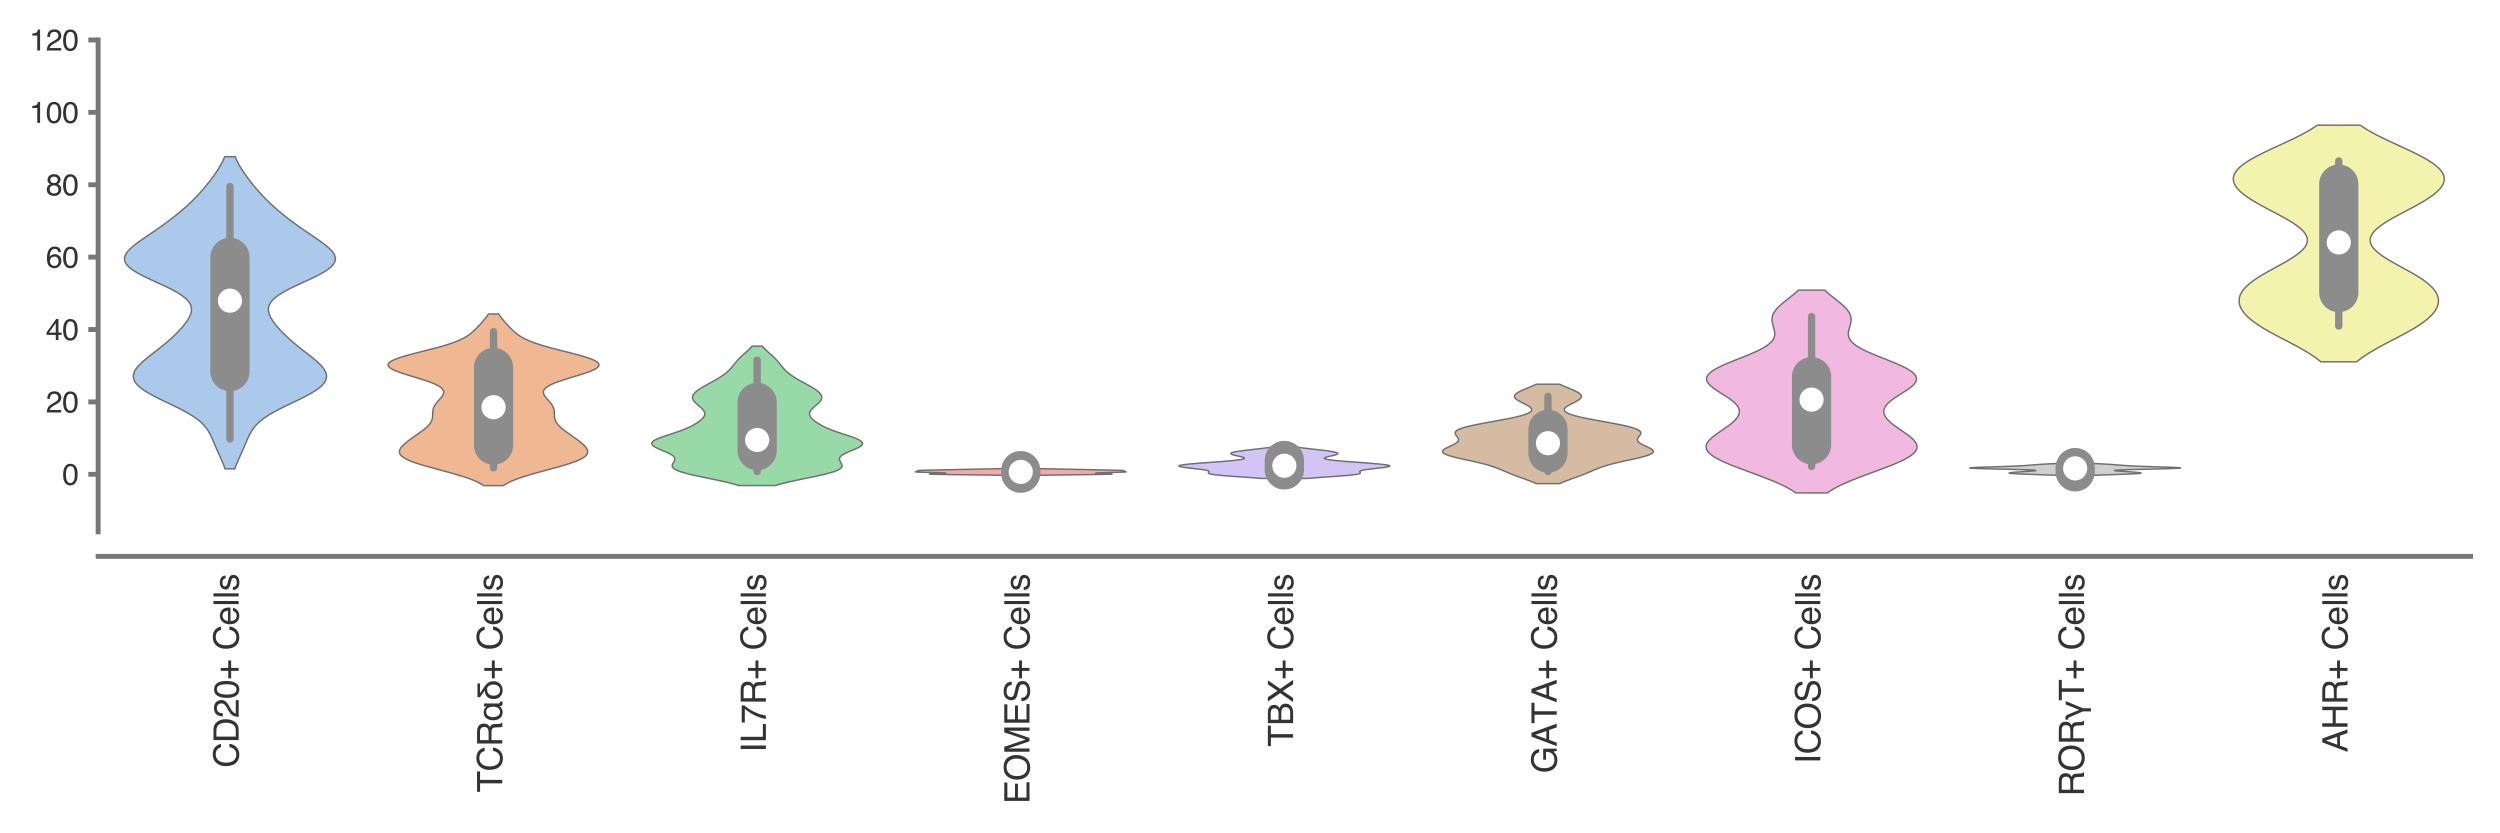 <?xml version="1.0" encoding="utf-8" standalone="no"?>
<!DOCTYPE svg PUBLIC "-//W3C//DTD SVG 1.1//EN"
  "http://www.w3.org/Graphics/SVG/1.1/DTD/svg11.dtd">
<svg xmlns:xlink="http://www.w3.org/1999/xlink" width="254.88pt" height="84.96pt" viewBox="0 0 254.88 84.96" xmlns="http://www.w3.org/2000/svg" version="1.1">
 <defs>
  <style type="text/css">*{stroke-linejoin: round; stroke-linecap: butt}</style>
 </defs>
 <g id="figure_1">
  <g id="patch_1">
   <path d="M 0 84.96 
L 254.88 84.96 
L 254.88 0 
L 0 0 
z
" style="fill: #ffffff"/>
  </g>
  <g id="axes_1">
   <g id="patch_2">
    <path d="M 10.005 54.222 
L 251.88 54.222 
L 251.88 4.076 
L 10.005 4.076 
z
" style="fill: #ffffff"/>
   </g>
   <g id="matplotlib.axis_1">
    <g id="xtick_1">
     <g id="text_1">
      <!-- CD20+ Cells -->
      <g style="fill: #333333" transform="translate(24.333 78.266) rotate(-90) scale(0.035 -0.035)">
       <defs>
        <path id="Helvetica-43" d="M 2422 4716 
Q 3294 4716 3775 4256 
Q 4256 3797 4309 3213 
L 3703 3213 
Q 3600 3656 3292 3915 
Q 2984 4175 2428 4175 
Q 1750 4175 1333 3698 
Q 916 3222 916 2238 
Q 916 1431 1292 929 
Q 1669 428 2416 428 
Q 3103 428 3463 956 
Q 3653 1234 3747 1688 
L 4353 1688 
Q 4272 963 3816 472 
Q 3269 -119 2341 -119 
Q 1541 -119 997 366 
Q 281 1006 281 2344 
Q 281 3359 819 4009 
Q 1400 4716 2422 4716 
z
M 2297 4716 
L 2297 4716 
z
" transform="scale(0.016)"/>
        <path id="Helvetica-44" d="M 2250 531 
Q 2566 531 2769 597 
Q 3131 719 3363 1066 
Q 3547 1344 3628 1778 
Q 3675 2038 3675 2259 
Q 3675 3113 3336 3584 
Q 2997 4056 2244 4056 
L 1141 4056 
L 1141 531 
L 2250 531 
z
M 516 4591 
L 2375 4591 
Q 3322 4591 3844 3919 
Q 4309 3313 4309 2366 
Q 4309 1634 4034 1044 
Q 3550 0 2369 0 
L 516 0 
L 516 4591 
z
" transform="scale(0.016)"/>
        <path id="Helvetica-32" d="M 200 0 
Q 231 578 439 1006 
Q 647 1434 1250 1784 
L 1850 2131 
Q 2253 2366 2416 2531 
Q 2672 2791 2672 3125 
Q 2672 3516 2437 3745 
Q 2203 3975 1813 3975 
Q 1234 3975 1013 3538 
Q 894 3303 881 2888 
L 309 2888 
Q 319 3472 525 3841 
Q 891 4491 1816 4491 
Q 2584 4491 2939 4075 
Q 3294 3659 3294 3150 
Q 3294 2613 2916 2231 
Q 2697 2009 2131 1694 
L 1703 1456 
Q 1397 1288 1222 1134 
Q 909 863 828 531 
L 3272 531 
L 3272 0 
L 200 0 
z
" transform="scale(0.016)"/>
        <path id="Helvetica-30" d="M 1731 4475 
Q 2600 4475 2988 3759 
Q 3288 3206 3288 2244 
Q 3288 1331 3016 734 
Q 2622 -122 1728 -122 
Q 922 -122 528 578 
Q 200 1163 200 2147 
Q 200 2909 397 3456 
Q 766 4475 1731 4475 
z
M 1725 391 
Q 2163 391 2422 778 
Q 2681 1166 2681 2222 
Q 2681 2984 2493 3476 
Q 2306 3969 1766 3969 
Q 1269 3969 1039 3501 
Q 809 3034 809 2125 
Q 809 1441 956 1025 
Q 1181 391 1725 391 
z
" transform="scale(0.016)"/>
        <path id="Helvetica-2b" d="M 288 1369 
L 288 1894 
L 1650 1894 
L 1650 3266 
L 2184 3266 
L 2184 1894 
L 3547 1894 
L 3547 1369 
L 2184 1369 
L 2184 0 
L 1650 0 
L 1650 1369 
L 288 1369 
z
" transform="scale(0.016)"/>
        <path id="Helvetica-20" transform="scale(0.016)"/>
        <path id="Helvetica-65" d="M 1806 3422 
Q 2163 3422 2497 3255 
Q 2831 3088 3006 2822 
Q 3175 2569 3231 2231 
Q 3281 2000 3281 1494 
L 828 1494 
Q 844 984 1069 676 
Q 1294 369 1766 369 
Q 2206 369 2469 659 
Q 2619 828 2681 1050 
L 3234 1050 
Q 3213 866 3089 639 
Q 2966 413 2813 269 
Q 2556 19 2178 -69 
Q 1975 -119 1719 -119 
Q 1094 -119 659 336 
Q 225 791 225 1609 
Q 225 2416 662 2919 
Q 1100 3422 1806 3422 
z
M 2703 1941 
Q 2669 2306 2544 2525 
Q 2313 2931 1772 2931 
Q 1384 2931 1121 2651 
Q 859 2372 844 1941 
L 2703 1941 
z
M 1753 3428 
L 1753 3428 
z
" transform="scale(0.016)"/>
        <path id="Helvetica-6c" d="M 428 4591 
L 991 4591 
L 991 0 
L 428 0 
L 428 4591 
z
" transform="scale(0.016)"/>
        <path id="Helvetica-73" d="M 747 1050 
Q 772 769 888 619 
Q 1100 347 1625 347 
Q 1938 347 2175 483 
Q 2413 619 2413 903 
Q 2413 1119 2222 1231 
Q 2100 1300 1741 1391 
L 1294 1503 
Q 866 1609 663 1741 
Q 300 1969 300 2372 
Q 300 2847 642 3140 
Q 984 3434 1563 3434 
Q 2319 3434 2653 2991 
Q 2863 2709 2856 2384 
L 2325 2384 
Q 2309 2575 2191 2731 
Q 1997 2953 1519 2953 
Q 1200 2953 1036 2831 
Q 872 2709 872 2509 
Q 872 2291 1088 2159 
Q 1213 2081 1456 2022 
L 1828 1931 
Q 2434 1784 2641 1647 
Q 2969 1431 2969 969 
Q 2969 522 2630 197 
Q 2291 -128 1597 -128 
Q 850 -128 539 211 
Q 228 550 206 1050 
L 747 1050 
z
M 1578 3428 
L 1578 3428 
z
" transform="scale(0.016)"/>
       </defs>
       <use xlink:href="#Helvetica-43"/>
       <use xlink:href="#Helvetica-44" x="72.217"/>
       <use xlink:href="#Helvetica-32" x="144.434"/>
       <use xlink:href="#Helvetica-30" x="200.049"/>
       <use xlink:href="#Helvetica-2b" x="255.664"/>
       <use xlink:href="#Helvetica-20" x="314.062"/>
       <use xlink:href="#Helvetica-43" x="341.846"/>
       <use xlink:href="#Helvetica-65" x="414.062"/>
       <use xlink:href="#Helvetica-6c" x="469.678"/>
       <use xlink:href="#Helvetica-6c" x="491.895"/>
       <use xlink:href="#Helvetica-73" x="514.111"/>
      </g>
     </g>
    </g>
    <g id="xtick_2">
     <g id="text_2">
      <!-- TCRαδ+ Cells -->
      <g style="fill: #333333" transform="translate(51.208 80.787) rotate(-90) scale(0.035 -0.035)">
       <defs>
        <path id="Helvetica-54" d="M 3828 4591 
L 3828 4044 
L 2281 4044 
L 2281 0 
L 1650 0 
L 1650 4044 
L 103 4044 
L 103 4591 
L 3828 4591 
z
" transform="scale(0.016)"/>
        <path id="Helvetica-52" d="M 2622 2488 
Q 3059 2488 3314 2663 
Q 3569 2838 3569 3294 
Q 3569 3784 3213 3963 
Q 3022 4056 2703 4056 
L 1184 4056 
L 1184 2488 
L 2622 2488 
z
M 563 4591 
L 2688 4591 
Q 3213 4591 3553 4438 
Q 4200 4144 4200 3353 
Q 4200 2941 4029 2678 
Q 3859 2416 3553 2256 
Q 3822 2147 3958 1969 
Q 4094 1791 4109 1391 
L 4131 775 
Q 4141 513 4175 384 
Q 4231 166 4375 103 
L 4375 0 
L 3613 0 
Q 3581 59 3562 153 
Q 3544 247 3531 516 
L 3494 1281 
Q 3472 1731 3159 1884 
Q 2981 1969 2600 1969 
L 1184 1969 
L 1184 0 
L 563 0 
L 563 4591 
z
" transform="scale(0.016)"/>
        <path id="Helvetica-3b1" d="M 3347 703 
Q 3334 428 3525 434 
Q 3641 434 3700 475 
L 3700 -19 
Q 3628 -44 3513 -50 
Q 3391 -63 3309 -63 
Q 3084 -56 2956 103 
Q 2816 256 2816 475 
L 2803 475 
Q 2413 -63 1734 -63 
Q 1006 -50 647 459 
Q 281 953 281 1644 
Q 281 2350 634 2859 
Q 984 3378 1741 3391 
Q 2413 3391 2797 2847 
L 2809 2847 
L 2809 3328 
L 3347 3328 
L 3347 703 
z
M 1825 397 
Q 2075 397 2253 513 
Q 2425 622 2541 806 
Q 2766 1184 2766 1638 
Q 2766 2144 2559 2528 
Q 2350 2919 1797 2931 
Q 1306 2919 1081 2534 
Q 856 2156 856 1697 
Q 856 1209 1081 819 
Q 1306 409 1825 397 
z
" transform="scale(0.016)"/>
        <path id="Helvetica-3b4" d="M 666 4519 
L 3188 4519 
L 3188 4056 
L 1394 4056 
L 1394 4044 
L 2509 3303 
Q 3134 2881 3372 2469 
Q 3591 2053 3584 1600 
Q 3578 934 3163 447 
Q 2738 -50 1938 -63 
Q 1203 -56 769 403 
Q 331 850 325 1556 
Q 341 3066 1863 3188 
L 1863 3200 
L 666 4056 
L 666 4519 
z
M 1991 397 
Q 2497 403 2731 794 
Q 2969 1166 2969 1606 
Q 2969 1856 2919 2041 
Q 2866 2222 2791 2344 
Q 2713 2463 2638 2541 
Q 2559 2619 2509 2650 
Q 2381 2766 2156 2766 
Q 947 2766 941 1528 
Q 941 1056 1216 738 
Q 1491 403 1991 397 
z
" transform="scale(0.016)"/>
       </defs>
       <use xlink:href="#Helvetica-54"/>
       <use xlink:href="#Helvetica-43" x="61.084"/>
       <use xlink:href="#Helvetica-52" x="133.301"/>
       <use xlink:href="#Helvetica-3b1" x="205.518"/>
       <use xlink:href="#Helvetica-3b4" x="266.602"/>
       <use xlink:href="#Helvetica-2b" x="327.686"/>
       <use xlink:href="#Helvetica-20" x="386.084"/>
       <use xlink:href="#Helvetica-43" x="413.867"/>
       <use xlink:href="#Helvetica-65" x="486.084"/>
       <use xlink:href="#Helvetica-6c" x="541.699"/>
       <use xlink:href="#Helvetica-6c" x="563.916"/>
       <use xlink:href="#Helvetica-73" x="586.133"/>
      </g>
     </g>
    </g>
    <g id="xtick_3">
     <g id="text_3">
      <!-- IL7R+ Cells -->
      <g style="fill: #333333" transform="translate(78.083 76.711) rotate(-90) scale(0.035 -0.035)">
       <defs>
        <path id="Helvetica-49" d="M 628 4591 
L 1256 4591 
L 1256 0 
L 628 0 
L 628 4591 
z
" transform="scale(0.016)"/>
        <path id="Helvetica-4c" d="M 488 4591 
L 1109 4591 
L 1109 547 
L 3434 547 
L 3434 0 
L 488 0 
L 488 4591 
z
" transform="scale(0.016)"/>
        <path id="Helvetica-37" d="M 3347 4400 
L 3347 3909 
Q 3131 3700 2773 3181 
Q 2416 2663 2141 2063 
Q 1869 1478 1728 997 
Q 1638 688 1494 0 
L 872 0 
Q 1084 1281 1809 2550 
Q 2238 3294 2709 3834 
L 234 3834 
L 234 4400 
L 3347 4400 
z
" transform="scale(0.016)"/>
       </defs>
       <use xlink:href="#Helvetica-49"/>
       <use xlink:href="#Helvetica-4c" x="27.783"/>
       <use xlink:href="#Helvetica-37" x="83.398"/>
       <use xlink:href="#Helvetica-52" x="139.014"/>
       <use xlink:href="#Helvetica-2b" x="211.23"/>
       <use xlink:href="#Helvetica-20" x="269.629"/>
       <use xlink:href="#Helvetica-43" x="297.412"/>
       <use xlink:href="#Helvetica-65" x="369.629"/>
       <use xlink:href="#Helvetica-6c" x="425.244"/>
       <use xlink:href="#Helvetica-6c" x="447.461"/>
       <use xlink:href="#Helvetica-73" x="469.678"/>
      </g>
     </g>
    </g>
    <g id="xtick_4">
     <g id="text_4">
      <!-- EOMES+ Cells -->
      <g style="fill: #333333" transform="translate(104.958 81.96) rotate(-90) scale(0.035 -0.035)">
       <defs>
        <path id="Helvetica-45" d="M 547 4591 
L 3894 4591 
L 3894 4028 
L 1153 4028 
L 1153 2634 
L 3688 2634 
L 3688 2103 
L 1153 2103 
L 1153 547 
L 3941 547 
L 3941 0 
L 547 0 
L 547 4591 
z
M 2244 4591 
L 2244 4591 
z
" transform="scale(0.016)"/>
        <path id="Helvetica-4f" d="M 2469 4716 
Q 3684 4716 4269 3934 
Q 4725 3325 4725 2375 
Q 4725 1347 4203 666 
Q 3591 -134 2456 -134 
Q 1397 -134 791 566 
Q 250 1241 250 2272 
Q 250 3203 713 3866 
Q 1306 4716 2469 4716 
z
M 2531 422 
Q 3353 422 3720 1011 
Q 4088 1600 4088 2366 
Q 4088 3175 3664 3669 
Q 3241 4163 2506 4163 
Q 1794 4163 1344 3673 
Q 894 3184 894 2231 
Q 894 1469 1280 945 
Q 1666 422 2531 422 
z
M 2488 4716 
L 2488 4716 
z
" transform="scale(0.016)"/>
        <path id="Helvetica-4d" d="M 472 4591 
L 1363 4591 
L 2681 709 
L 3991 4591 
L 4872 4591 
L 4872 0 
L 4281 0 
L 4281 2709 
Q 4281 2850 4287 3175 
Q 4294 3500 4294 3872 
L 2984 0 
L 2369 0 
L 1050 3872 
L 1050 3731 
Q 1050 3563 1058 3217 
Q 1066 2872 1066 2709 
L 1066 0 
L 472 0 
L 472 4591 
z
" transform="scale(0.016)"/>
        <path id="Helvetica-53" d="M 894 1481 
Q 916 1091 1078 847 
Q 1388 391 2169 391 
Q 2519 391 2806 491 
Q 3363 684 3363 1184 
Q 3363 1559 3128 1719 
Q 2891 1875 2384 1991 
L 1763 2131 
Q 1153 2269 900 2434 
Q 463 2722 463 3294 
Q 463 3913 891 4309 
Q 1319 4706 2103 4706 
Q 2825 4706 3329 4357 
Q 3834 4009 3834 3244 
L 3250 3244 
Q 3203 3613 3050 3809 
Q 2766 4169 2084 4169 
Q 1534 4169 1293 3937 
Q 1053 3706 1053 3400 
Q 1053 3063 1334 2906 
Q 1519 2806 2169 2656 
L 2813 2509 
Q 3278 2403 3531 2219 
Q 3969 1897 3969 1284 
Q 3969 522 3414 194 
Q 2859 -134 2125 -134 
Q 1269 -134 784 303 
Q 300 738 309 1481 
L 894 1481 
z
M 2150 4716 
L 2150 4716 
z
" transform="scale(0.016)"/>
       </defs>
       <use xlink:href="#Helvetica-45"/>
       <use xlink:href="#Helvetica-4f" x="66.699"/>
       <use xlink:href="#Helvetica-4d" x="144.482"/>
       <use xlink:href="#Helvetica-45" x="227.783"/>
       <use xlink:href="#Helvetica-53" x="294.482"/>
       <use xlink:href="#Helvetica-2b" x="361.182"/>
       <use xlink:href="#Helvetica-20" x="419.58"/>
       <use xlink:href="#Helvetica-43" x="447.363"/>
       <use xlink:href="#Helvetica-65" x="519.58"/>
       <use xlink:href="#Helvetica-6c" x="575.195"/>
       <use xlink:href="#Helvetica-6c" x="597.412"/>
       <use xlink:href="#Helvetica-73" x="619.629"/>
      </g>
     </g>
    </g>
    <g id="xtick_5">
     <g id="text_5">
      <!-- TBX+ Cells -->
      <g style="fill: #333333" transform="translate(131.833 76.125) rotate(-90) scale(0.035 -0.035)">
       <defs>
        <path id="Helvetica-42" d="M 2213 2650 
Q 2606 2650 2825 2759 
Q 3169 2931 3169 3378 
Q 3169 3828 2803 3984 
Q 2597 4072 2191 4072 
L 1081 4072 
L 1081 2650 
L 2213 2650 
z
M 2422 531 
Q 2994 531 3238 863 
Q 3391 1072 3391 1369 
Q 3391 1869 2944 2050 
Q 2706 2147 2316 2147 
L 1081 2147 
L 1081 531 
L 2422 531 
z
M 472 4591 
L 2444 4591 
Q 3250 4591 3591 4109 
Q 3791 3825 3791 3453 
Q 3791 3019 3544 2741 
Q 3416 2594 3175 2472 
Q 3528 2338 3703 2169 
Q 4013 1869 4013 1341 
Q 4013 897 3734 538 
Q 3319 0 2413 0 
L 472 0 
L 472 4591 
z
" transform="scale(0.016)"/>
        <path id="Helvetica-58" d="M 881 0 
L 131 0 
L 1775 2353 
L 234 4591 
L 1013 4591 
L 2184 2834 
L 3347 4591 
L 4088 4591 
L 2547 2353 
L 4163 0 
L 3391 0 
L 2153 1888 
L 881 0 
z
" transform="scale(0.016)"/>
       </defs>
       <use xlink:href="#Helvetica-54"/>
       <use xlink:href="#Helvetica-42" x="61.084"/>
       <use xlink:href="#Helvetica-58" x="127.783"/>
       <use xlink:href="#Helvetica-2b" x="194.482"/>
       <use xlink:href="#Helvetica-20" x="252.881"/>
       <use xlink:href="#Helvetica-43" x="280.664"/>
       <use xlink:href="#Helvetica-65" x="352.881"/>
       <use xlink:href="#Helvetica-6c" x="408.496"/>
       <use xlink:href="#Helvetica-6c" x="430.713"/>
       <use xlink:href="#Helvetica-73" x="452.93"/>
      </g>
     </g>
    </g>
    <g id="xtick_6">
     <g id="text_6">
      <!-- GATA+ Cells -->
      <g style="fill: #333333" transform="translate(158.708 78.847) rotate(-90) scale(0.035 -0.035)">
       <defs>
        <path id="Helvetica-47" d="M 2472 4709 
Q 3119 4709 3591 4459 
Q 4275 4100 4428 3200 
L 3813 3200 
Q 3700 3703 3347 3933 
Q 2994 4163 2456 4163 
Q 1819 4163 1383 3684 
Q 947 3206 947 2259 
Q 947 1441 1306 927 
Q 1666 413 2478 413 
Q 3100 413 3508 773 
Q 3916 1134 3925 1941 
L 2488 1941 
L 2488 2456 
L 4503 2456 
L 4503 0 
L 4103 0 
L 3953 591 
Q 3638 244 3394 109 
Q 2984 -122 2353 -122 
Q 1538 -122 950 406 
Q 309 1069 309 2225 
Q 309 3378 934 4059 
Q 1528 4709 2472 4709 
z
M 2369 4716 
L 2369 4716 
z
" transform="scale(0.016)"/>
        <path id="Helvetica-41" d="M 2844 1881 
L 2147 3909 
L 1406 1881 
L 2844 1881 
z
M 1822 4591 
L 2525 4591 
L 4191 0 
L 3509 0 
L 3044 1375 
L 1228 1375 
L 731 0 
L 94 0 
L 1822 4591 
z
" transform="scale(0.016)"/>
       </defs>
       <use xlink:href="#Helvetica-47"/>
       <use xlink:href="#Helvetica-41" x="77.783"/>
       <use xlink:href="#Helvetica-54" x="144.482"/>
       <use xlink:href="#Helvetica-41" x="205.566"/>
       <use xlink:href="#Helvetica-2b" x="272.266"/>
       <use xlink:href="#Helvetica-20" x="330.664"/>
       <use xlink:href="#Helvetica-43" x="358.447"/>
       <use xlink:href="#Helvetica-65" x="430.664"/>
       <use xlink:href="#Helvetica-6c" x="486.279"/>
       <use xlink:href="#Helvetica-6c" x="508.496"/>
       <use xlink:href="#Helvetica-73" x="530.713"/>
      </g>
     </g>
    </g>
    <g id="xtick_7">
     <g id="text_7">
      <!-- ICOS+ Cells -->
      <g style="fill: #333333" transform="translate(185.583 77.875) rotate(-90) scale(0.035 -0.035)">
       <use xlink:href="#Helvetica-49"/>
       <use xlink:href="#Helvetica-43" x="27.783"/>
       <use xlink:href="#Helvetica-4f" x="100"/>
       <use xlink:href="#Helvetica-53" x="177.783"/>
       <use xlink:href="#Helvetica-2b" x="244.482"/>
       <use xlink:href="#Helvetica-20" x="302.881"/>
       <use xlink:href="#Helvetica-43" x="330.664"/>
       <use xlink:href="#Helvetica-65" x="402.881"/>
       <use xlink:href="#Helvetica-6c" x="458.496"/>
       <use xlink:href="#Helvetica-6c" x="480.713"/>
       <use xlink:href="#Helvetica-73" x="502.93"/>
      </g>
     </g>
    </g>
    <g id="xtick_8">
     <g id="text_8">
      <!-- RORγT+ Cells -->
      <g style="fill: #333333" transform="translate(212.47 81.18) rotate(-90) scale(0.035 -0.035)">
       <defs>
        <path id="Helvetica-3b3" d="M 1556 225 
L 581 2444 
Q 481 2700 416 2803 
Q 347 2894 244 2894 
Q 91 2888 56 2872 
L 56 3334 
Q 166 3384 313 3391 
Q 641 3391 788 3250 
Q 863 3188 922 3078 
Q 978 2963 1038 2809 
L 1844 878 
L 2828 3328 
L 3431 3328 
L 2131 225 
L 2131 -1253 
L 1556 -1253 
L 1556 225 
z
" transform="scale(0.016)"/>
       </defs>
       <use xlink:href="#Helvetica-52"/>
       <use xlink:href="#Helvetica-4f" x="72.217"/>
       <use xlink:href="#Helvetica-52" x="150"/>
       <use xlink:href="#Helvetica-3b3" x="222.217"/>
       <use xlink:href="#Helvetica-54" x="277.832"/>
       <use xlink:href="#Helvetica-2b" x="338.916"/>
       <use xlink:href="#Helvetica-20" x="397.314"/>
       <use xlink:href="#Helvetica-43" x="425.098"/>
       <use xlink:href="#Helvetica-65" x="497.314"/>
       <use xlink:href="#Helvetica-6c" x="552.93"/>
       <use xlink:href="#Helvetica-6c" x="575.146"/>
       <use xlink:href="#Helvetica-73" x="597.363"/>
      </g>
     </g>
    </g>
    <g id="xtick_9">
     <g id="text_9">
      <!-- AHR+ Cells -->
      <g style="fill: #333333" transform="translate(239.333 76.708) rotate(-90) scale(0.035 -0.035)">
       <defs>
        <path id="Helvetica-48" d="M 503 4591 
L 1131 4591 
L 1131 2694 
L 3519 2694 
L 3519 4591 
L 4147 4591 
L 4147 0 
L 3519 0 
L 3519 2147 
L 1131 2147 
L 1131 0 
L 503 0 
L 503 4591 
z
" transform="scale(0.016)"/>
       </defs>
       <use xlink:href="#Helvetica-41"/>
       <use xlink:href="#Helvetica-48" x="66.699"/>
       <use xlink:href="#Helvetica-52" x="138.916"/>
       <use xlink:href="#Helvetica-2b" x="211.133"/>
       <use xlink:href="#Helvetica-20" x="269.531"/>
       <use xlink:href="#Helvetica-43" x="297.314"/>
       <use xlink:href="#Helvetica-65" x="369.531"/>
       <use xlink:href="#Helvetica-6c" x="425.146"/>
       <use xlink:href="#Helvetica-6c" x="447.363"/>
       <use xlink:href="#Helvetica-73" x="469.58"/>
      </g>
     </g>
    </g>
   </g>
   <g id="matplotlib.axis_2">
    <g id="ytick_1">
     <g id="line2d_1">
      <defs>
       <path id="m43e6004496" d="M 0 0 
L -1 0 
" style="stroke: #777777; stroke-width: 0.5"/>
      </defs>
      <g>
       <use xlink:href="#m43e6004496" x="10.005" y="48.355" style="fill: #777777; stroke: #777777; stroke-width: 0.5"/>
      </g>
     </g>
     <g id="text_10">
      <!-- 0 -->
      <g style="fill: #333333" transform="translate(6.337 49.431) scale(0.03 -0.03)">
       <use xlink:href="#Helvetica-30"/>
      </g>
     </g>
    </g>
    <g id="ytick_2">
     <g id="line2d_2">
      <g>
       <use xlink:href="#m43e6004496" x="10.005" y="40.976" style="fill: #777777; stroke: #777777; stroke-width: 0.5"/>
      </g>
     </g>
     <g id="text_11">
      <!-- 20 -->
      <g style="fill: #333333" transform="translate(4.669 42.052) scale(0.03 -0.03)">
       <use xlink:href="#Helvetica-32"/>
       <use xlink:href="#Helvetica-30" x="55.615"/>
      </g>
     </g>
    </g>
    <g id="ytick_3">
     <g id="line2d_3">
      <g>
       <use xlink:href="#m43e6004496" x="10.005" y="33.596" style="fill: #777777; stroke: #777777; stroke-width: 0.5"/>
      </g>
     </g>
     <g id="text_12">
      <!-- 40 -->
      <g style="fill: #333333" transform="translate(4.669 34.672) scale(0.03 -0.03)">
       <defs>
        <path id="Helvetica-34" d="M 2116 1584 
L 2116 3613 
L 681 1584 
L 2116 1584 
z
M 2125 0 
L 2125 1094 
L 163 1094 
L 163 1644 
L 2213 4488 
L 2688 4488 
L 2688 1584 
L 3347 1584 
L 3347 1094 
L 2688 1094 
L 2688 0 
L 2125 0 
z
" transform="scale(0.016)"/>
       </defs>
       <use xlink:href="#Helvetica-34"/>
       <use xlink:href="#Helvetica-30" x="55.615"/>
      </g>
     </g>
    </g>
    <g id="ytick_4">
     <g id="line2d_4">
      <g>
       <use xlink:href="#m43e6004496" x="10.005" y="26.216" style="fill: #777777; stroke: #777777; stroke-width: 0.5"/>
      </g>
     </g>
     <g id="text_13">
      <!-- 60 -->
      <g style="fill: #333333" transform="translate(4.669 27.292) scale(0.03 -0.03)">
       <defs>
        <path id="Helvetica-36" d="M 1872 4494 
Q 2622 4494 2917 4105 
Q 3213 3716 3213 3303 
L 2656 3303 
Q 2606 3569 2497 3719 
Q 2294 4000 1881 4000 
Q 1409 4000 1131 3564 
Q 853 3128 822 2316 
Q 1016 2600 1309 2741 
Q 1578 2866 1909 2866 
Q 2472 2866 2890 2506 
Q 3309 2147 3309 1434 
Q 3309 825 2912 354 
Q 2516 -116 1781 -116 
Q 1153 -116 697 361 
Q 241 838 241 1966 
Q 241 2800 444 3381 
Q 834 4494 1872 4494 
z
M 1831 384 
Q 2275 384 2495 682 
Q 2716 981 2716 1388 
Q 2716 1731 2519 2042 
Q 2322 2353 1803 2353 
Q 1441 2353 1167 2112 
Q 894 1872 894 1388 
Q 894 963 1142 673 
Q 1391 384 1831 384 
z
" transform="scale(0.016)"/>
       </defs>
       <use xlink:href="#Helvetica-36"/>
       <use xlink:href="#Helvetica-30" x="55.615"/>
      </g>
     </g>
    </g>
    <g id="ytick_5">
     <g id="line2d_5">
      <g>
       <use xlink:href="#m43e6004496" x="10.005" y="18.836" style="fill: #777777; stroke: #777777; stroke-width: 0.5"/>
      </g>
     </g>
     <g id="text_14">
      <!-- 80 -->
      <g style="fill: #333333" transform="translate(4.669 19.912) scale(0.03 -0.03)">
       <defs>
        <path id="Helvetica-38" d="M 1741 2600 
Q 2113 2600 2322 2808 
Q 2531 3016 2531 3303 
Q 2531 3553 2331 3762 
Q 2131 3972 1722 3972 
Q 1316 3972 1134 3762 
Q 953 3553 953 3272 
Q 953 2956 1187 2778 
Q 1422 2600 1741 2600 
z
M 1775 384 
Q 2166 384 2423 595 
Q 2681 806 2681 1225 
Q 2681 1659 2415 1884 
Q 2150 2109 1734 2109 
Q 1331 2109 1076 1879 
Q 822 1650 822 1244 
Q 822 894 1055 639 
Q 1288 384 1775 384 
z
M 975 2384 
Q 741 2484 609 2619 
Q 363 2869 363 3269 
Q 363 3769 725 4128 
Q 1088 4488 1753 4488 
Q 2397 4488 2762 4148 
Q 3128 3809 3128 3356 
Q 3128 2938 2916 2678 
Q 2797 2531 2547 2391 
Q 2825 2263 2984 2097 
Q 3281 1784 3281 1284 
Q 3281 694 2884 283 
Q 2488 -128 1763 -128 
Q 1109 -128 657 226 
Q 206 581 206 1256 
Q 206 1653 400 1942 
Q 594 2231 975 2384 
z
" transform="scale(0.016)"/>
       </defs>
       <use xlink:href="#Helvetica-38"/>
       <use xlink:href="#Helvetica-30" x="55.615"/>
      </g>
     </g>
    </g>
    <g id="ytick_6">
     <g id="line2d_6">
      <g>
       <use xlink:href="#m43e6004496" x="10.005" y="11.456" style="fill: #777777; stroke: #777777; stroke-width: 0.5"/>
      </g>
     </g>
     <g id="text_15">
      <!-- 100 -->
      <g style="fill: #333333" transform="translate(3 12.532) scale(0.03 -0.03)">
       <defs>
        <path id="Helvetica-31" d="M 613 3169 
L 613 3600 
Q 1222 3659 1462 3798 
Q 1703 3938 1822 4456 
L 2266 4456 
L 2266 0 
L 1666 0 
L 1666 3169 
L 613 3169 
z
" transform="scale(0.016)"/>
       </defs>
       <use xlink:href="#Helvetica-31"/>
       <use xlink:href="#Helvetica-30" x="55.615"/>
       <use xlink:href="#Helvetica-30" x="111.23"/>
      </g>
     </g>
    </g>
    <g id="ytick_7">
     <g id="line2d_7">
      <g>
       <use xlink:href="#m43e6004496" x="10.005" y="4.076" style="fill: #777777; stroke: #777777; stroke-width: 0.5"/>
      </g>
     </g>
     <g id="text_16">
      <!-- 120 -->
      <g style="fill: #333333" transform="translate(3 5.152) scale(0.03 -0.03)">
       <use xlink:href="#Helvetica-31"/>
       <use xlink:href="#Helvetica-32" x="55.615"/>
       <use xlink:href="#Helvetica-30" x="111.23"/>
      </g>
     </g>
    </g>
   </g>
   <g id="PolyCollection_1">
    <defs>
     <path id="m697f9826a9" d="M 23.937 -37.16 
L 22.948 -37.16 
L 22.83 -37.482 
L 22.7 -37.803 
L 22.561 -38.125 
L 22.417 -38.446 
L 22.271 -38.768 
L 22.128 -39.089 
L 21.988 -39.411 
L 21.851 -39.732 
L 21.715 -40.053 
L 21.573 -40.375 
L 21.416 -40.696 
L 21.233 -41.018 
L 21.011 -41.339 
L 20.738 -41.661 
L 20.403 -41.982 
L 19.998 -42.304 
L 19.52 -42.625 
L 18.974 -42.947 
L 18.369 -43.268 
L 17.721 -43.59 
L 17.05 -43.911 
L 16.381 -44.232 
L 15.738 -44.554 
L 15.148 -44.875 
L 14.633 -45.197 
L 14.21 -45.518 
L 13.892 -45.84 
L 13.686 -46.161 
L 13.594 -46.483 
L 13.612 -46.804 
L 13.73 -47.126 
L 13.936 -47.447 
L 14.216 -47.769 
L 14.553 -48.09 
L 14.931 -48.411 
L 15.334 -48.733 
L 15.748 -49.054 
L 16.161 -49.376 
L 16.565 -49.697 
L 16.954 -50.019 
L 17.323 -50.34 
L 17.673 -50.662 
L 18.001 -50.983 
L 18.31 -51.305 
L 18.597 -51.626 
L 18.86 -51.947 
L 19.094 -52.269 
L 19.288 -52.59 
L 19.433 -52.912 
L 19.514 -53.233 
L 19.518 -53.555 
L 19.43 -53.876 
L 19.241 -54.198 
L 18.944 -54.519 
L 18.538 -54.841 
L 18.032 -55.162 
L 17.438 -55.484 
L 16.778 -55.805 
L 16.08 -56.126 
L 15.376 -56.448 
L 14.699 -56.769 
L 14.082 -57.091 
L 13.555 -57.412 
L 13.141 -57.734 
L 12.856 -58.055 
L 12.707 -58.377 
L 12.693 -58.698 
L 12.804 -59.02 
L 13.025 -59.341 
L 13.337 -59.662 
L 13.718 -59.984 
L 14.147 -60.305 
L 14.605 -60.627 
L 15.077 -60.948 
L 15.551 -61.27 
L 16.019 -61.591 
L 16.476 -61.913 
L 16.92 -62.234 
L 17.349 -62.556 
L 17.764 -62.877 
L 18.163 -63.199 
L 18.548 -63.52 
L 18.917 -63.841 
L 19.27 -64.163 
L 19.606 -64.484 
L 19.926 -64.806 
L 20.231 -65.127 
L 20.522 -65.449 
L 20.801 -65.77 
L 21.067 -66.092 
L 21.324 -66.413 
L 21.57 -66.735 
L 21.806 -67.056 
L 22.03 -67.377 
L 22.24 -67.699 
L 22.435 -68.02 
L 22.612 -68.342 
L 22.771 -68.663 
L 22.909 -68.985 
L 23.976 -68.985 
L 23.976 -68.985 
L 24.114 -68.663 
L 24.273 -68.342 
L 24.45 -68.02 
L 24.645 -67.699 
L 24.855 -67.377 
L 25.079 -67.056 
L 25.315 -66.735 
L 25.561 -66.413 
L 25.818 -66.092 
L 26.085 -65.77 
L 26.363 -65.449 
L 26.654 -65.127 
L 26.959 -64.806 
L 27.279 -64.484 
L 27.615 -64.163 
L 27.968 -63.841 
L 28.337 -63.52 
L 28.722 -63.199 
L 29.121 -62.877 
L 29.536 -62.556 
L 29.965 -62.234 
L 30.409 -61.913 
L 30.866 -61.591 
L 31.334 -61.27 
L 31.808 -60.948 
L 32.28 -60.627 
L 32.738 -60.305 
L 33.167 -59.984 
L 33.548 -59.662 
L 33.86 -59.341 
L 34.081 -59.02 
L 34.193 -58.698 
L 34.178 -58.377 
L 34.029 -58.055 
L 33.744 -57.734 
L 33.33 -57.412 
L 32.803 -57.091 
L 32.186 -56.769 
L 31.509 -56.448 
L 30.805 -56.126 
L 30.107 -55.805 
L 29.448 -55.484 
L 28.854 -55.162 
L 28.347 -54.841 
L 27.941 -54.519 
L 27.644 -54.198 
L 27.455 -53.876 
L 27.367 -53.555 
L 27.371 -53.233 
L 27.452 -52.912 
L 27.597 -52.59 
L 27.791 -52.269 
L 28.025 -51.947 
L 28.288 -51.626 
L 28.575 -51.305 
L 28.884 -50.983 
L 29.213 -50.662 
L 29.562 -50.34 
L 29.931 -50.019 
L 30.32 -49.697 
L 30.724 -49.376 
L 31.137 -49.054 
L 31.551 -48.733 
L 31.954 -48.411 
L 32.332 -48.09 
L 32.669 -47.769 
L 32.949 -47.447 
L 33.155 -47.126 
L 33.273 -46.804 
L 33.291 -46.483 
L 33.199 -46.161 
L 32.993 -45.84 
L 32.676 -45.518 
L 32.252 -45.197 
L 31.737 -44.875 
L 31.147 -44.554 
L 30.504 -44.232 
L 29.835 -43.911 
L 29.164 -43.59 
L 28.516 -43.268 
L 27.911 -42.947 
L 27.365 -42.625 
L 26.887 -42.304 
L 26.482 -41.982 
L 26.147 -41.661 
L 25.874 -41.339 
L 25.652 -41.018 
L 25.469 -40.696 
L 25.313 -40.375 
L 25.171 -40.053 
L 25.034 -39.732 
L 24.898 -39.411 
L 24.757 -39.089 
L 24.614 -38.768 
L 24.468 -38.446 
L 24.324 -38.125 
L 24.185 -37.803 
L 24.055 -37.482 
L 23.937 -37.16 
z
" style="stroke: #6f6f6f; stroke-width: 0.15"/>
    </defs>
    <g clip-path="url(#pd6375347b2)">
     <use xlink:href="#m697f9826a9" x="0" y="84.96" style="fill: #abc9ea; stroke: #6f6f6f; stroke-width: 0.15"/>
    </g>
   </g>
   <g id="PolyCollection_2">
    <defs>
     <path id="mf7899708ea" d="M 51.312 -35.452 
L 49.324 -35.452 
L 49.039 -35.628 
L 48.7 -35.805 
L 48.302 -35.982 
L 47.846 -36.159 
L 47.334 -36.336 
L 46.77 -36.512 
L 46.164 -36.689 
L 45.526 -36.866 
L 44.871 -37.043 
L 44.215 -37.22 
L 43.576 -37.397 
L 42.971 -37.573 
L 42.417 -37.75 
L 41.929 -37.927 
L 41.518 -38.104 
L 41.191 -38.281 
L 40.951 -38.457 
L 40.797 -38.634 
L 40.723 -38.811 
L 40.721 -38.988 
L 40.782 -39.165 
L 40.895 -39.341 
L 41.049 -39.518 
L 41.234 -39.695 
L 41.442 -39.872 
L 41.668 -40.049 
L 41.906 -40.225 
L 42.152 -40.402 
L 42.403 -40.579 
L 42.655 -40.756 
L 42.902 -40.933 
L 43.14 -41.11 
L 43.362 -41.286 
L 43.561 -41.463 
L 43.731 -41.64 
L 43.87 -41.817 
L 43.974 -41.994 
L 44.045 -42.17 
L 44.086 -42.347 
L 44.106 -42.524 
L 44.112 -42.701 
L 44.116 -42.878 
L 44.129 -43.054 
L 44.159 -43.231 
L 44.214 -43.408 
L 44.299 -43.585 
L 44.412 -43.762 
L 44.549 -43.938 
L 44.703 -44.115 
L 44.861 -44.292 
L 45.01 -44.469 
L 45.132 -44.646 
L 45.213 -44.823 
L 45.236 -44.999 
L 45.189 -45.176 
L 45.061 -45.353 
L 44.846 -45.53 
L 44.543 -45.707 
L 44.156 -45.883 
L 43.693 -46.06 
L 43.168 -46.237 
L 42.601 -46.414 
L 42.015 -46.591 
L 41.436 -46.767 
L 40.892 -46.944 
L 40.41 -47.121 
L 40.018 -47.298 
L 39.736 -47.475 
L 39.582 -47.651 
L 39.568 -47.828 
L 39.695 -48.005 
L 39.962 -48.182 
L 40.355 -48.359 
L 40.859 -48.535 
L 41.451 -48.712 
L 42.106 -48.889 
L 42.796 -49.066 
L 43.497 -49.243 
L 44.184 -49.42 
L 44.838 -49.596 
L 45.444 -49.773 
L 45.99 -49.95 
L 46.473 -50.127 
L 46.893 -50.304 
L 47.252 -50.48 
L 47.56 -50.657 
L 47.823 -50.834 
L 48.052 -51.011 
L 48.256 -51.188 
L 48.443 -51.364 
L 48.619 -51.541 
L 48.788 -51.718 
L 48.952 -51.895 
L 49.113 -52.072 
L 49.268 -52.248 
L 49.417 -52.425 
L 49.556 -52.602 
L 49.685 -52.779 
L 49.801 -52.956 
L 50.834 -52.956 
L 50.834 -52.956 
L 50.95 -52.779 
L 51.079 -52.602 
L 51.218 -52.425 
L 51.367 -52.248 
L 51.522 -52.072 
L 51.683 -51.895 
L 51.847 -51.718 
L 52.016 -51.541 
L 52.192 -51.364 
L 52.379 -51.188 
L 52.583 -51.011 
L 52.812 -50.834 
L 53.076 -50.657 
L 53.383 -50.48 
L 53.743 -50.304 
L 54.162 -50.127 
L 54.645 -49.95 
L 55.191 -49.773 
L 55.797 -49.596 
L 56.451 -49.42 
L 57.138 -49.243 
L 57.839 -49.066 
L 58.53 -48.889 
L 59.184 -48.712 
L 59.776 -48.535 
L 60.28 -48.359 
L 60.673 -48.182 
L 60.94 -48.005 
L 61.068 -47.828 
L 61.053 -47.651 
L 60.899 -47.475 
L 60.617 -47.298 
L 60.225 -47.121 
L 59.743 -46.944 
L 59.199 -46.767 
L 58.62 -46.591 
L 58.034 -46.414 
L 57.467 -46.237 
L 56.942 -46.06 
L 56.479 -45.883 
L 56.092 -45.707 
L 55.789 -45.53 
L 55.574 -45.353 
L 55.446 -45.176 
L 55.399 -44.999 
L 55.422 -44.823 
L 55.503 -44.646 
L 55.625 -44.469 
L 55.774 -44.292 
L 55.932 -44.115 
L 56.086 -43.938 
L 56.223 -43.762 
L 56.336 -43.585 
L 56.421 -43.408 
L 56.476 -43.231 
L 56.506 -43.054 
L 56.519 -42.878 
L 56.523 -42.701 
L 56.529 -42.524 
L 56.549 -42.347 
L 56.59 -42.17 
L 56.661 -41.994 
L 56.765 -41.817 
L 56.904 -41.64 
L 57.074 -41.463 
L 57.274 -41.286 
L 57.495 -41.11 
L 57.733 -40.933 
L 57.98 -40.756 
L 58.232 -40.579 
L 58.483 -40.402 
L 58.729 -40.225 
L 58.967 -40.049 
L 59.193 -39.872 
L 59.402 -39.695 
L 59.587 -39.518 
L 59.74 -39.341 
L 59.853 -39.165 
L 59.914 -38.988 
L 59.912 -38.811 
L 59.838 -38.634 
L 59.684 -38.457 
L 59.444 -38.281 
L 59.117 -38.104 
L 58.706 -37.927 
L 58.218 -37.75 
L 57.664 -37.573 
L 57.059 -37.397 
L 56.42 -37.22 
L 55.764 -37.043 
L 55.109 -36.866 
L 54.471 -36.689 
L 53.865 -36.512 
L 53.301 -36.336 
L 52.789 -36.159 
L 52.333 -35.982 
L 51.936 -35.805 
L 51.596 -35.628 
L 51.312 -35.452 
z
" style="stroke: #6f6f6f; stroke-width: 0.15"/>
    </defs>
    <g clip-path="url(#pd6375347b2)">
     <use xlink:href="#mf7899708ea" x="0" y="84.96" style="fill: #efb792; stroke: #6f6f6f; stroke-width: 0.15"/>
    </g>
   </g>
   <g id="PolyCollection_3">
    <defs>
     <path id="ma31bccbe87" d="M 79.042 -35.458 
L 75.343 -35.458 
L 74.855 -35.602 
L 74.298 -35.745 
L 73.68 -35.889 
L 73.015 -36.033 
L 72.322 -36.176 
L 71.624 -36.32 
L 70.947 -36.463 
L 70.319 -36.607 
L 69.764 -36.751 
L 69.302 -36.894 
L 68.947 -37.038 
L 68.704 -37.181 
L 68.569 -37.325 
L 68.528 -37.469 
L 68.558 -37.612 
L 68.632 -37.756 
L 68.718 -37.899 
L 68.786 -38.043 
L 68.807 -38.186 
L 68.763 -38.33 
L 68.64 -38.474 
L 68.439 -38.617 
L 68.167 -38.761 
L 67.846 -38.904 
L 67.5 -39.048 
L 67.16 -39.192 
L 66.859 -39.335 
L 66.624 -39.479 
L 66.481 -39.622 
L 66.443 -39.766 
L 66.516 -39.91 
L 66.696 -40.053 
L 66.972 -40.197 
L 67.323 -40.34 
L 67.727 -40.484 
L 68.159 -40.628 
L 68.598 -40.771 
L 69.025 -40.915 
L 69.428 -41.058 
L 69.798 -41.202 
L 70.134 -41.346 
L 70.436 -41.489 
L 70.707 -41.633 
L 70.952 -41.776 
L 71.171 -41.92 
L 71.367 -42.063 
L 71.536 -42.207 
L 71.674 -42.351 
L 71.777 -42.494 
L 71.84 -42.638 
L 71.858 -42.781 
L 71.83 -42.925 
L 71.759 -43.069 
L 71.649 -43.212 
L 71.509 -43.356 
L 71.349 -43.499 
L 71.18 -43.643 
L 71.016 -43.787 
L 70.868 -43.93 
L 70.746 -44.074 
L 70.659 -44.217 
L 70.612 -44.361 
L 70.609 -44.505 
L 70.65 -44.648 
L 70.734 -44.792 
L 70.859 -44.935 
L 71.021 -45.079 
L 71.213 -45.223 
L 71.431 -45.366 
L 71.668 -45.51 
L 71.92 -45.653 
L 72.18 -45.797 
L 72.443 -45.941 
L 72.704 -46.084 
L 72.959 -46.228 
L 73.203 -46.371 
L 73.435 -46.515 
L 73.652 -46.658 
L 73.852 -46.802 
L 74.034 -46.946 
L 74.199 -47.089 
L 74.348 -47.233 
L 74.483 -47.376 
L 74.607 -47.52 
L 74.725 -47.664 
L 74.839 -47.807 
L 74.954 -47.951 
L 75.073 -48.094 
L 75.199 -48.238 
L 75.334 -48.382 
L 75.477 -48.525 
L 75.629 -48.669 
L 75.787 -48.812 
L 75.948 -48.956 
L 76.109 -49.1 
L 76.264 -49.243 
L 76.412 -49.387 
L 76.548 -49.53 
L 76.67 -49.674 
L 77.715 -49.674 
L 77.715 -49.674 
L 77.837 -49.53 
L 77.973 -49.387 
L 78.121 -49.243 
L 78.276 -49.1 
L 78.437 -48.956 
L 78.598 -48.812 
L 78.756 -48.669 
L 78.908 -48.525 
L 79.051 -48.382 
L 79.186 -48.238 
L 79.312 -48.094 
L 79.431 -47.951 
L 79.546 -47.807 
L 79.66 -47.664 
L 79.778 -47.52 
L 79.902 -47.376 
L 80.037 -47.233 
L 80.186 -47.089 
L 80.351 -46.946 
L 80.533 -46.802 
L 80.733 -46.658 
L 80.95 -46.515 
L 81.182 -46.371 
L 81.426 -46.228 
L 81.681 -46.084 
L 81.942 -45.941 
L 82.205 -45.797 
L 82.465 -45.653 
L 82.717 -45.51 
L 82.954 -45.366 
L 83.172 -45.223 
L 83.364 -45.079 
L 83.526 -44.935 
L 83.651 -44.792 
L 83.735 -44.648 
L 83.776 -44.505 
L 83.773 -44.361 
L 83.726 -44.217 
L 83.639 -44.074 
L 83.517 -43.93 
L 83.369 -43.787 
L 83.205 -43.643 
L 83.036 -43.499 
L 82.876 -43.356 
L 82.736 -43.212 
L 82.626 -43.069 
L 82.555 -42.925 
L 82.527 -42.781 
L 82.545 -42.638 
L 82.608 -42.494 
L 82.711 -42.351 
L 82.849 -42.207 
L 83.018 -42.063 
L 83.214 -41.92 
L 83.433 -41.776 
L 83.678 -41.633 
L 83.949 -41.489 
L 84.251 -41.346 
L 84.587 -41.202 
L 84.957 -41.058 
L 85.359 -40.915 
L 85.787 -40.771 
L 86.226 -40.628 
L 86.658 -40.484 
L 87.062 -40.34 
L 87.413 -40.197 
L 87.689 -40.053 
L 87.869 -39.91 
L 87.942 -39.766 
L 87.904 -39.622 
L 87.761 -39.479 
L 87.526 -39.335 
L 87.225 -39.192 
L 86.885 -39.048 
L 86.539 -38.904 
L 86.218 -38.761 
L 85.946 -38.617 
L 85.745 -38.474 
L 85.622 -38.33 
L 85.578 -38.186 
L 85.599 -38.043 
L 85.667 -37.899 
L 85.753 -37.756 
L 85.827 -37.612 
L 85.857 -37.469 
L 85.816 -37.325 
L 85.681 -37.181 
L 85.438 -37.038 
L 85.083 -36.894 
L 84.621 -36.751 
L 84.066 -36.607 
L 83.438 -36.463 
L 82.761 -36.32 
L 82.063 -36.176 
L 81.37 -36.033 
L 80.705 -35.889 
L 80.087 -35.745 
L 79.53 -35.602 
L 79.042 -35.458 
z
" style="stroke: #6f6f6f; stroke-width: 0.15"/>
    </defs>
    <g clip-path="url(#pd6375347b2)">
     <use xlink:href="#ma31bccbe87" x="0" y="84.96" style="fill: #98daa7; stroke: #6f6f6f; stroke-width: 0.15"/>
    </g>
   </g>
   <g id="PolyCollection_4">
    <defs>
     <path id="m7e1a22a484" d="M 106.372 -36.512 
L 101.763 -36.512 
L 101.348 -36.519 
L 100.893 -36.526 
L 100.403 -36.533 
L 99.882 -36.539 
L 99.339 -36.546 
L 98.782 -36.553 
L 98.221 -36.56 
L 97.669 -36.567 
L 97.137 -36.574 
L 96.637 -36.581 
L 96.181 -36.587 
L 95.777 -36.594 
L 95.435 -36.601 
L 95.161 -36.608 
L 94.957 -36.615 
L 94.826 -36.622 
L 94.764 -36.629 
L 94.767 -36.636 
L 94.827 -36.642 
L 94.937 -36.649 
L 95.084 -36.656 
L 95.258 -36.663 
L 95.448 -36.67 
L 95.642 -36.677 
L 95.83 -36.684 
L 96.003 -36.69 
L 96.153 -36.697 
L 96.275 -36.704 
L 96.363 -36.711 
L 96.415 -36.718 
L 96.429 -36.725 
L 96.405 -36.732 
L 96.342 -36.738 
L 96.243 -36.745 
L 96.108 -36.752 
L 95.942 -36.759 
L 95.748 -36.766 
L 95.529 -36.773 
L 95.291 -36.78 
L 95.04 -36.787 
L 94.783 -36.793 
L 94.527 -36.8 
L 94.279 -36.807 
L 94.048 -36.814 
L 93.84 -36.821 
L 93.661 -36.828 
L 93.518 -36.835 
L 93.413 -36.841 
L 93.346 -36.848 
L 93.317 -36.855 
L 93.323 -36.862 
L 93.357 -36.869 
L 93.413 -36.876 
L 93.483 -36.883 
L 93.556 -36.889 
L 93.626 -36.896 
L 93.684 -36.903 
L 93.726 -36.91 
L 93.747 -36.917 
L 93.746 -36.924 
L 93.725 -36.931 
L 93.687 -36.938 
L 93.64 -36.944 
L 93.591 -36.951 
L 93.548 -36.958 
L 93.521 -36.965 
L 93.516 -36.972 
L 93.542 -36.979 
L 93.604 -36.986 
L 93.704 -36.992 
L 93.844 -36.999 
L 94.023 -37.006 
L 94.236 -37.013 
L 94.481 -37.02 
L 94.751 -37.027 
L 95.041 -37.034 
L 95.344 -37.04 
L 95.656 -37.047 
L 95.972 -37.054 
L 96.29 -37.061 
L 96.608 -37.068 
L 96.926 -37.075 
L 97.243 -37.082 
L 97.563 -37.089 
L 97.885 -37.095 
L 98.212 -37.102 
L 98.545 -37.109 
L 98.885 -37.116 
L 99.232 -37.123 
L 99.583 -37.13 
L 99.939 -37.137 
L 100.295 -37.143 
L 100.648 -37.15 
L 100.995 -37.157 
L 101.332 -37.164 
L 101.655 -37.171 
L 101.96 -37.178 
L 102.246 -37.185 
L 102.509 -37.191 
L 105.626 -37.191 
L 105.626 -37.191 
L 105.889 -37.185 
L 106.174 -37.178 
L 106.48 -37.171 
L 106.803 -37.164 
L 107.14 -37.157 
L 107.487 -37.15 
L 107.84 -37.143 
L 108.196 -37.137 
L 108.552 -37.13 
L 108.903 -37.123 
L 109.25 -37.116 
L 109.589 -37.109 
L 109.923 -37.102 
L 110.25 -37.095 
L 110.572 -37.089 
L 110.891 -37.082 
L 111.209 -37.075 
L 111.527 -37.068 
L 111.845 -37.061 
L 112.163 -37.054 
L 112.479 -37.047 
L 112.791 -37.04 
L 113.094 -37.034 
L 113.384 -37.027 
L 113.654 -37.02 
L 113.898 -37.013 
L 114.112 -37.006 
L 114.291 -36.999 
L 114.431 -36.992 
L 114.531 -36.986 
L 114.593 -36.979 
L 114.619 -36.972 
L 114.614 -36.965 
L 114.587 -36.958 
L 114.544 -36.951 
L 114.494 -36.944 
L 114.447 -36.938 
L 114.41 -36.931 
L 114.389 -36.924 
L 114.388 -36.917 
L 114.409 -36.91 
L 114.45 -36.903 
L 114.509 -36.896 
L 114.579 -36.889 
L 114.652 -36.883 
L 114.722 -36.876 
L 114.777 -36.869 
L 114.812 -36.862 
L 114.817 -36.855 
L 114.789 -36.848 
L 114.722 -36.841 
L 114.617 -36.835 
L 114.473 -36.828 
L 114.295 -36.821 
L 114.087 -36.814 
L 113.856 -36.807 
L 113.608 -36.8 
L 113.352 -36.793 
L 113.095 -36.787 
L 112.844 -36.78 
L 112.606 -36.773 
L 112.387 -36.766 
L 112.193 -36.759 
L 112.026 -36.752 
L 111.892 -36.745 
L 111.793 -36.738 
L 111.73 -36.732 
L 111.706 -36.725 
L 111.72 -36.718 
L 111.772 -36.711 
L 111.86 -36.704 
L 111.982 -36.697 
L 112.132 -36.69 
L 112.305 -36.684 
L 112.493 -36.677 
L 112.687 -36.67 
L 112.877 -36.663 
L 113.051 -36.656 
L 113.198 -36.649 
L 113.307 -36.642 
L 113.368 -36.636 
L 113.371 -36.629 
L 113.309 -36.622 
L 113.178 -36.615 
L 112.974 -36.608 
L 112.7 -36.601 
L 112.358 -36.594 
L 111.954 -36.587 
L 111.498 -36.581 
L 110.998 -36.574 
L 110.466 -36.567 
L 109.913 -36.56 
L 109.353 -36.553 
L 108.796 -36.546 
L 108.253 -36.539 
L 107.732 -36.533 
L 107.241 -36.526 
L 106.787 -36.519 
L 106.372 -36.512 
z
" style="stroke: #6f6f6f; stroke-width: 0.15"/>
    </defs>
    <g clip-path="url(#pd6375347b2)">
     <use xlink:href="#m7e1a22a484" x="0" y="84.96" style="fill: #f2aba8; stroke: #6f6f6f; stroke-width: 0.15"/>
    </g>
   </g>
   <g id="PolyCollection_5">
    <defs>
     <path id="mbbe6b4934f" d="M 133.275 -36.18 
L 128.61 -36.18 
L 128.226 -36.213 
L 127.813 -36.245 
L 127.377 -36.277 
L 126.926 -36.31 
L 126.466 -36.342 
L 126.007 -36.374 
L 125.558 -36.406 
L 125.13 -36.439 
L 124.731 -36.471 
L 124.37 -36.503 
L 124.053 -36.536 
L 123.786 -36.568 
L 123.572 -36.6 
L 123.409 -36.632 
L 123.297 -36.665 
L 123.229 -36.697 
L 123.199 -36.729 
L 123.198 -36.762 
L 123.214 -36.794 
L 123.237 -36.826 
L 123.256 -36.859 
L 123.26 -36.891 
L 123.239 -36.923 
L 123.186 -36.955 
L 123.097 -36.988 
L 122.967 -37.02 
L 122.798 -37.052 
L 122.591 -37.085 
L 122.352 -37.117 
L 122.087 -37.149 
L 121.806 -37.182 
L 121.519 -37.214 
L 121.236 -37.246 
L 120.968 -37.278 
L 120.726 -37.311 
L 120.52 -37.343 
L 120.358 -37.375 
L 120.247 -37.408 
L 120.192 -37.44 
L 120.198 -37.472 
L 120.264 -37.505 
L 120.39 -37.537 
L 120.575 -37.569 
L 120.815 -37.601 
L 121.104 -37.634 
L 121.436 -37.666 
L 121.805 -37.698 
L 122.204 -37.731 
L 122.624 -37.763 
L 123.057 -37.795 
L 123.496 -37.828 
L 123.933 -37.86 
L 124.36 -37.892 
L 124.77 -37.924 
L 125.157 -37.957 
L 125.514 -37.989 
L 125.836 -38.021 
L 126.119 -38.054 
L 126.359 -38.086 
L 126.553 -38.118 
L 126.701 -38.151 
L 126.802 -38.183 
L 126.858 -38.215 
L 126.871 -38.247 
L 126.845 -38.28 
L 126.785 -38.312 
L 126.695 -38.344 
L 126.582 -38.377 
L 126.453 -38.409 
L 126.314 -38.441 
L 126.17 -38.474 
L 126.029 -38.506 
L 125.896 -38.538 
L 125.775 -38.57 
L 125.672 -38.603 
L 125.589 -38.635 
L 125.53 -38.667 
L 125.497 -38.7 
L 125.492 -38.732 
L 125.517 -38.764 
L 125.572 -38.796 
L 125.657 -38.829 
L 125.773 -38.861 
L 125.918 -38.893 
L 126.091 -38.926 
L 126.291 -38.958 
L 126.514 -38.99 
L 126.759 -39.023 
L 127.02 -39.055 
L 127.296 -39.087 
L 127.58 -39.119 
L 127.87 -39.152 
L 128.159 -39.184 
L 128.445 -39.216 
L 128.723 -39.249 
L 128.988 -39.281 
L 129.239 -39.313 
L 129.473 -39.346 
L 129.688 -39.378 
L 132.197 -39.378 
L 132.197 -39.378 
L 132.412 -39.346 
L 132.645 -39.313 
L 132.896 -39.281 
L 133.162 -39.249 
L 133.44 -39.216 
L 133.725 -39.184 
L 134.015 -39.152 
L 134.304 -39.119 
L 134.589 -39.087 
L 134.864 -39.055 
L 135.126 -39.023 
L 135.371 -38.99 
L 135.594 -38.958 
L 135.794 -38.926 
L 135.967 -38.893 
L 136.112 -38.861 
L 136.228 -38.829 
L 136.313 -38.796 
L 136.368 -38.764 
L 136.392 -38.732 
L 136.388 -38.7 
L 136.355 -38.667 
L 136.296 -38.635 
L 136.213 -38.603 
L 136.11 -38.57 
L 135.989 -38.538 
L 135.856 -38.506 
L 135.714 -38.474 
L 135.571 -38.441 
L 135.432 -38.409 
L 135.302 -38.377 
L 135.19 -38.344 
L 135.1 -38.312 
L 135.04 -38.28 
L 135.014 -38.247 
L 135.027 -38.215 
L 135.083 -38.183 
L 135.184 -38.151 
L 135.332 -38.118 
L 135.526 -38.086 
L 135.766 -38.054 
L 136.049 -38.021 
L 136.371 -37.989 
L 136.728 -37.957 
L 137.115 -37.924 
L 137.525 -37.892 
L 137.952 -37.86 
L 138.389 -37.828 
L 138.828 -37.795 
L 139.261 -37.763 
L 139.681 -37.731 
L 140.079 -37.698 
L 140.449 -37.666 
L 140.781 -37.634 
L 141.07 -37.601 
L 141.31 -37.569 
L 141.495 -37.537 
L 141.621 -37.505 
L 141.687 -37.472 
L 141.692 -37.44 
L 141.638 -37.408 
L 141.527 -37.375 
L 141.365 -37.343 
L 141.159 -37.311 
L 140.917 -37.278 
L 140.649 -37.246 
L 140.366 -37.214 
L 140.079 -37.182 
L 139.798 -37.149 
L 139.533 -37.117 
L 139.294 -37.085 
L 139.087 -37.052 
L 138.918 -37.02 
L 138.788 -36.988 
L 138.698 -36.955 
L 138.646 -36.923 
L 138.625 -36.891 
L 138.629 -36.859 
L 138.648 -36.826 
L 138.671 -36.794 
L 138.687 -36.762 
L 138.686 -36.729 
L 138.656 -36.697 
L 138.588 -36.665 
L 138.476 -36.632 
L 138.313 -36.6 
L 138.098 -36.568 
L 137.831 -36.536 
L 137.515 -36.503 
L 137.154 -36.471 
L 136.755 -36.439 
L 136.327 -36.406 
L 135.878 -36.374 
L 135.419 -36.342 
L 134.959 -36.31 
L 134.508 -36.277 
L 134.072 -36.245 
L 133.659 -36.213 
L 133.275 -36.18 
z
" style="stroke: #6f6f6f; stroke-width: 0.15"/>
    </defs>
    <g clip-path="url(#pd6375347b2)">
     <use xlink:href="#mbbe6b4934f" x="0" y="84.96" style="fill: #d3c4f6; stroke: #6f6f6f; stroke-width: 0.15"/>
    </g>
   </g>
   <g id="PolyCollection_6">
    <defs>
     <path id="mfa3ee69ba6" d="M 159.026 -35.658 
L 156.609 -35.658 
L 156.384 -35.76 
L 156.139 -35.863 
L 155.878 -35.965 
L 155.604 -36.067 
L 155.323 -36.17 
L 155.039 -36.272 
L 154.757 -36.374 
L 154.481 -36.477 
L 154.214 -36.579 
L 153.956 -36.681 
L 153.709 -36.784 
L 153.468 -36.886 
L 153.23 -36.988 
L 152.99 -37.091 
L 152.74 -37.193 
L 152.473 -37.296 
L 152.182 -37.398 
L 151.861 -37.5 
L 151.507 -37.603 
L 151.118 -37.705 
L 150.697 -37.807 
L 150.249 -37.91 
L 149.785 -38.012 
L 149.315 -38.114 
L 148.855 -38.217 
L 148.419 -38.319 
L 148.025 -38.421 
L 147.685 -38.524 
L 147.413 -38.626 
L 147.217 -38.728 
L 147.102 -38.831 
L 147.067 -38.933 
L 147.108 -39.035 
L 147.215 -39.138 
L 147.375 -39.24 
L 147.573 -39.342 
L 147.79 -39.445 
L 148.011 -39.547 
L 148.218 -39.649 
L 148.397 -39.752 
L 148.539 -39.854 
L 148.636 -39.956 
L 148.686 -40.059 
L 148.692 -40.161 
L 148.661 -40.264 
L 148.601 -40.366 
L 148.525 -40.468 
L 148.448 -40.571 
L 148.385 -40.673 
L 148.35 -40.775 
L 148.356 -40.878 
L 148.415 -40.98 
L 148.536 -41.082 
L 148.725 -41.185 
L 148.983 -41.287 
L 149.31 -41.389 
L 149.701 -41.492 
L 150.149 -41.594 
L 150.645 -41.696 
L 151.177 -41.799 
L 151.733 -41.901 
L 152.298 -42.003 
L 152.86 -42.106 
L 153.406 -42.208 
L 153.924 -42.31 
L 154.403 -42.413 
L 154.834 -42.515 
L 155.211 -42.617 
L 155.527 -42.72 
L 155.781 -42.822 
L 155.969 -42.924 
L 156.093 -43.027 
L 156.154 -43.129 
L 156.156 -43.232 
L 156.104 -43.334 
L 156.005 -43.436 
L 155.866 -43.539 
L 155.696 -43.641 
L 155.504 -43.743 
L 155.302 -43.846 
L 155.099 -43.948 
L 154.907 -44.05 
L 154.735 -44.153 
L 154.592 -44.255 
L 154.485 -44.357 
L 154.421 -44.46 
L 154.404 -44.562 
L 154.434 -44.664 
L 154.511 -44.767 
L 154.632 -44.869 
L 154.793 -44.971 
L 154.986 -45.074 
L 155.205 -45.176 
L 155.441 -45.278 
L 155.687 -45.381 
L 155.935 -45.483 
L 156.178 -45.585 
L 156.41 -45.688 
L 156.627 -45.79 
L 159.008 -45.79 
L 159.008 -45.79 
L 159.224 -45.688 
L 159.456 -45.585 
L 159.699 -45.483 
L 159.947 -45.381 
L 160.193 -45.278 
L 160.43 -45.176 
L 160.649 -45.074 
L 160.842 -44.971 
L 161.003 -44.869 
L 161.124 -44.767 
L 161.201 -44.664 
L 161.231 -44.562 
L 161.213 -44.46 
L 161.15 -44.357 
L 161.043 -44.255 
L 160.9 -44.153 
L 160.728 -44.05 
L 160.535 -43.948 
L 160.333 -43.846 
L 160.13 -43.743 
L 159.939 -43.641 
L 159.769 -43.539 
L 159.63 -43.436 
L 159.531 -43.334 
L 159.479 -43.232 
L 159.481 -43.129 
L 159.542 -43.027 
L 159.666 -42.924 
L 159.854 -42.822 
L 160.107 -42.72 
L 160.424 -42.617 
L 160.8 -42.515 
L 161.232 -42.413 
L 161.711 -42.31 
L 162.228 -42.208 
L 162.774 -42.106 
L 163.337 -42.003 
L 163.902 -41.901 
L 164.458 -41.799 
L 164.99 -41.696 
L 165.486 -41.594 
L 165.934 -41.492 
L 166.325 -41.389 
L 166.652 -41.287 
L 166.91 -41.185 
L 167.098 -41.082 
L 167.22 -40.98 
L 167.279 -40.878 
L 167.285 -40.775 
L 167.25 -40.673 
L 167.186 -40.571 
L 167.109 -40.468 
L 167.034 -40.366 
L 166.974 -40.264 
L 166.942 -40.161 
L 166.949 -40.059 
L 166.999 -39.956 
L 167.096 -39.854 
L 167.238 -39.752 
L 167.417 -39.649 
L 167.624 -39.547 
L 167.844 -39.445 
L 168.062 -39.342 
L 168.26 -39.24 
L 168.42 -39.138 
L 168.527 -39.035 
L 168.567 -38.933 
L 168.533 -38.831 
L 168.417 -38.728 
L 168.221 -38.626 
L 167.949 -38.524 
L 167.61 -38.421 
L 167.215 -38.319 
L 166.78 -38.217 
L 166.32 -38.114 
L 165.85 -38.012 
L 165.385 -37.91 
L 164.938 -37.807 
L 164.517 -37.705 
L 164.128 -37.603 
L 163.774 -37.5 
L 163.453 -37.398 
L 163.162 -37.296 
L 162.895 -37.193 
L 162.645 -37.091 
L 162.404 -36.988 
L 162.167 -36.886 
L 161.926 -36.784 
L 161.678 -36.681 
L 161.421 -36.579 
L 161.153 -36.477 
L 160.877 -36.374 
L 160.595 -36.272 
L 160.312 -36.17 
L 160.031 -36.067 
L 159.757 -35.965 
L 159.496 -35.863 
L 159.251 -35.76 
L 159.026 -35.658 
z
" style="stroke: #6f6f6f; stroke-width: 0.15"/>
    </defs>
    <g clip-path="url(#pd6375347b2)">
     <use xlink:href="#mfa3ee69ba6" x="0" y="84.96" style="fill: #d6bba3; stroke: #6f6f6f; stroke-width: 0.15"/>
    </g>
   </g>
   <g id="PolyCollection_7">
    <defs>
     <path id="maa4e49ee93" d="M 186.29 -34.706 
L 183.095 -34.706 
L 182.783 -34.915 
L 182.432 -35.124 
L 182.044 -35.333 
L 181.62 -35.541 
L 181.16 -35.75 
L 180.669 -35.959 
L 180.15 -36.168 
L 179.609 -36.377 
L 179.052 -36.585 
L 178.486 -36.794 
L 177.919 -37.003 
L 177.359 -37.212 
L 176.814 -37.421 
L 176.294 -37.629 
L 175.807 -37.838 
L 175.363 -38.047 
L 174.968 -38.256 
L 174.631 -38.464 
L 174.356 -38.673 
L 174.148 -38.882 
L 174.01 -39.091 
L 173.942 -39.3 
L 173.943 -39.508 
L 174.009 -39.717 
L 174.135 -39.926 
L 174.314 -40.135 
L 174.538 -40.344 
L 174.797 -40.552 
L 175.081 -40.761 
L 175.381 -40.97 
L 175.685 -41.179 
L 175.986 -41.388 
L 176.273 -41.596 
L 176.539 -41.805 
L 176.775 -42.014 
L 176.977 -42.223 
L 177.138 -42.432 
L 177.252 -42.64 
L 177.318 -42.849 
L 177.331 -43.058 
L 177.291 -43.267 
L 177.196 -43.475 
L 177.048 -43.684 
L 176.851 -43.893 
L 176.609 -44.102 
L 176.33 -44.311 
L 176.021 -44.519 
L 175.695 -44.728 
L 175.364 -44.937 
L 175.04 -45.146 
L 174.738 -45.355 
L 174.472 -45.563 
L 174.253 -45.772 
L 174.094 -45.981 
L 174.003 -46.19 
L 173.988 -46.399 
L 174.053 -46.607 
L 174.198 -46.816 
L 174.422 -47.025 
L 174.72 -47.234 
L 175.084 -47.443 
L 175.506 -47.651 
L 175.974 -47.86 
L 176.476 -48.069 
L 176.997 -48.278 
L 177.526 -48.486 
L 178.048 -48.695 
L 178.55 -48.904 
L 179.022 -49.113 
L 179.453 -49.322 
L 179.835 -49.53 
L 180.162 -49.739 
L 180.431 -49.948 
L 180.641 -50.157 
L 180.792 -50.366 
L 180.888 -50.574 
L 180.935 -50.783 
L 180.941 -50.992 
L 180.915 -51.201 
L 180.866 -51.41 
L 180.807 -51.618 
L 180.747 -51.827 
L 180.696 -52.036 
L 180.664 -52.245 
L 180.659 -52.453 
L 180.686 -52.662 
L 180.748 -52.871 
L 180.848 -53.08 
L 180.986 -53.289 
L 181.157 -53.497 
L 181.36 -53.706 
L 181.587 -53.915 
L 181.834 -54.124 
L 182.093 -54.333 
L 182.357 -54.541 
L 182.62 -54.75 
L 182.876 -54.959 
L 183.12 -55.168 
L 183.348 -55.377 
L 186.037 -55.377 
L 186.037 -55.377 
L 186.265 -55.168 
L 186.509 -54.959 
L 186.765 -54.75 
L 187.028 -54.541 
L 187.292 -54.333 
L 187.551 -54.124 
L 187.797 -53.915 
L 188.025 -53.706 
L 188.227 -53.497 
L 188.399 -53.289 
L 188.536 -53.08 
L 188.636 -52.871 
L 188.699 -52.662 
L 188.726 -52.453 
L 188.72 -52.245 
L 188.689 -52.036 
L 188.638 -51.827 
L 188.578 -51.618 
L 188.518 -51.41 
L 188.47 -51.201 
L 188.444 -50.992 
L 188.449 -50.783 
L 188.497 -50.574 
L 188.593 -50.366 
L 188.744 -50.157 
L 188.953 -49.948 
L 189.222 -49.739 
L 189.55 -49.53 
L 189.932 -49.322 
L 190.363 -49.113 
L 190.835 -48.904 
L 191.337 -48.695 
L 191.859 -48.486 
L 192.387 -48.278 
L 192.909 -48.069 
L 193.41 -47.86 
L 193.878 -47.651 
L 194.3 -47.443 
L 194.665 -47.234 
L 194.963 -47.025 
L 195.187 -46.816 
L 195.332 -46.607 
L 195.396 -46.399 
L 195.381 -46.19 
L 195.291 -45.981 
L 195.132 -45.772 
L 194.913 -45.563 
L 194.646 -45.355 
L 194.344 -45.146 
L 194.021 -44.937 
L 193.689 -44.728 
L 193.363 -44.519 
L 193.055 -44.311 
L 192.776 -44.102 
L 192.534 -43.893 
L 192.336 -43.684 
L 192.189 -43.475 
L 192.094 -43.267 
L 192.053 -43.058 
L 192.067 -42.849 
L 192.132 -42.64 
L 192.247 -42.432 
L 192.408 -42.223 
L 192.609 -42.014 
L 192.846 -41.805 
L 193.112 -41.596 
L 193.399 -41.388 
L 193.699 -41.179 
L 194.004 -40.97 
L 194.304 -40.761 
L 194.588 -40.552 
L 194.847 -40.344 
L 195.071 -40.135 
L 195.25 -39.926 
L 195.376 -39.717 
L 195.442 -39.508 
L 195.442 -39.3 
L 195.374 -39.091 
L 195.236 -38.882 
L 195.028 -38.673 
L 194.754 -38.464 
L 194.416 -38.256 
L 194.022 -38.047 
L 193.577 -37.838 
L 193.091 -37.629 
L 192.571 -37.421 
L 192.026 -37.212 
L 191.466 -37.003 
L 190.898 -36.794 
L 190.332 -36.585 
L 189.775 -36.377 
L 189.235 -36.168 
L 188.716 -35.959 
L 188.225 -35.75 
L 187.765 -35.541 
L 187.34 -35.333 
L 186.952 -35.124 
L 186.602 -34.915 
L 186.29 -34.706 
z
" style="stroke: #6f6f6f; stroke-width: 0.15"/>
    </defs>
    <g clip-path="url(#pd6375347b2)">
     <use xlink:href="#maa4e49ee93" x="0" y="84.96" style="fill: #f1b9e0; stroke: #6f6f6f; stroke-width: 0.15"/>
    </g>
   </g>
   <g id="PolyCollection_8">
    <defs>
     <path id="m96ee6823e2" d="M 212.933 -36.475 
L 210.201 -36.475 
L 209.947 -36.488 
L 209.666 -36.501 
L 209.358 -36.514 
L 209.028 -36.526 
L 208.679 -36.539 
L 208.314 -36.552 
L 207.939 -36.565 
L 207.56 -36.578 
L 207.185 -36.591 
L 206.818 -36.604 
L 206.469 -36.617 
L 206.142 -36.63 
L 205.844 -36.643 
L 205.579 -36.656 
L 205.352 -36.669 
L 205.166 -36.682 
L 205.022 -36.695 
L 204.92 -36.708 
L 204.86 -36.72 
L 204.839 -36.733 
L 204.856 -36.746 
L 204.906 -36.759 
L 204.986 -36.772 
L 205.093 -36.785 
L 205.222 -36.798 
L 205.371 -36.811 
L 205.536 -36.824 
L 205.715 -36.837 
L 205.904 -36.85 
L 206.101 -36.863 
L 206.302 -36.876 
L 206.505 -36.889 
L 206.706 -36.902 
L 206.899 -36.914 
L 207.08 -36.927 
L 207.242 -36.94 
L 207.378 -36.953 
L 207.482 -36.966 
L 207.546 -36.979 
L 207.561 -36.992 
L 207.523 -37.005 
L 207.424 -37.018 
L 207.261 -37.031 
L 207.032 -37.044 
L 206.737 -37.057 
L 206.378 -37.07 
L 205.961 -37.083 
L 205.494 -37.096 
L 204.988 -37.108 
L 204.455 -37.121 
L 203.91 -37.134 
L 203.368 -37.147 
L 202.845 -37.16 
L 202.356 -37.173 
L 201.917 -37.186 
L 201.54 -37.199 
L 201.235 -37.212 
L 201.01 -37.225 
L 200.871 -37.238 
L 200.817 -37.251 
L 200.849 -37.264 
L 200.962 -37.277 
L 201.149 -37.289 
L 201.4 -37.302 
L 201.707 -37.315 
L 202.058 -37.328 
L 202.44 -37.341 
L 202.843 -37.354 
L 203.255 -37.367 
L 203.667 -37.38 
L 204.07 -37.393 
L 204.456 -37.406 
L 204.82 -37.419 
L 205.158 -37.432 
L 205.467 -37.445 
L 205.747 -37.458 
L 205.999 -37.471 
L 206.225 -37.483 
L 206.428 -37.496 
L 206.612 -37.509 
L 206.783 -37.522 
L 206.945 -37.535 
L 207.103 -37.548 
L 207.263 -37.561 
L 207.428 -37.574 
L 207.602 -37.587 
L 207.787 -37.6 
L 207.984 -37.613 
L 208.194 -37.626 
L 208.415 -37.639 
L 208.646 -37.652 
L 208.884 -37.665 
L 209.125 -37.677 
L 209.366 -37.69 
L 209.604 -37.703 
L 209.833 -37.716 
L 210.053 -37.729 
L 210.258 -37.742 
L 210.449 -37.755 
L 212.686 -37.755 
L 212.686 -37.755 
L 212.876 -37.742 
L 213.082 -37.729 
L 213.301 -37.716 
L 213.531 -37.703 
L 213.768 -37.69 
L 214.009 -37.677 
L 214.251 -37.665 
L 214.488 -37.652 
L 214.719 -37.639 
L 214.941 -37.626 
L 215.151 -37.613 
L 215.348 -37.6 
L 215.533 -37.587 
L 215.707 -37.574 
L 215.872 -37.561 
L 216.032 -37.548 
L 216.19 -37.535 
L 216.352 -37.522 
L 216.523 -37.509 
L 216.707 -37.496 
L 216.91 -37.483 
L 217.135 -37.471 
L 217.387 -37.458 
L 217.667 -37.445 
L 217.977 -37.432 
L 218.315 -37.419 
L 218.679 -37.406 
L 219.065 -37.393 
L 219.468 -37.38 
L 219.879 -37.367 
L 220.292 -37.354 
L 220.695 -37.341 
L 221.077 -37.328 
L 221.427 -37.315 
L 221.734 -37.302 
L 221.986 -37.289 
L 222.173 -37.277 
L 222.285 -37.264 
L 222.317 -37.251 
L 222.264 -37.238 
L 222.124 -37.225 
L 221.9 -37.212 
L 221.595 -37.199 
L 221.218 -37.186 
L 220.778 -37.173 
L 220.29 -37.16 
L 219.767 -37.147 
L 219.225 -37.134 
L 218.679 -37.121 
L 218.146 -37.108 
L 217.64 -37.096 
L 217.173 -37.083 
L 216.756 -37.07 
L 216.398 -37.057 
L 216.102 -37.044 
L 215.873 -37.031 
L 215.711 -37.018 
L 215.612 -37.005 
L 215.573 -36.992 
L 215.589 -36.979 
L 215.652 -36.966 
L 215.756 -36.953 
L 215.893 -36.94 
L 216.055 -36.927 
L 216.236 -36.914 
L 216.429 -36.902 
L 216.629 -36.889 
L 216.832 -36.876 
L 217.034 -36.863 
L 217.231 -36.85 
L 217.42 -36.837 
L 217.598 -36.824 
L 217.763 -36.811 
L 217.912 -36.798 
L 218.042 -36.785 
L 218.149 -36.772 
L 218.229 -36.759 
L 218.279 -36.746 
L 218.295 -36.733 
L 218.275 -36.72 
L 218.214 -36.708 
L 218.112 -36.695 
L 217.968 -36.682 
L 217.782 -36.669 
L 217.556 -36.656 
L 217.291 -36.643 
L 216.993 -36.63 
L 216.666 -36.617 
L 216.316 -36.604 
L 215.95 -36.591 
L 215.574 -36.578 
L 215.196 -36.565 
L 214.821 -36.552 
L 214.456 -36.539 
L 214.106 -36.526 
L 213.776 -36.514 
L 213.469 -36.501 
L 213.188 -36.488 
L 212.933 -36.475 
z
" style="stroke: #6f6f6f; stroke-width: 0.15"/>
    </defs>
    <g clip-path="url(#pd6375347b2)">
     <use xlink:href="#m96ee6823e2" x="0" y="84.96" style="fill: #cfcfcf; stroke: #6f6f6f; stroke-width: 0.15"/>
    </g>
   </g>
   <g id="PolyCollection_9">
    <defs>
     <path id="m9482fd7f95" d="M 240.272 -48.077 
L 236.613 -48.077 
L 236.309 -48.321 
L 235.976 -48.565 
L 235.615 -48.808 
L 235.227 -49.052 
L 234.815 -49.295 
L 234.383 -49.539 
L 233.935 -49.783 
L 233.475 -50.026 
L 233.008 -50.27 
L 232.54 -50.513 
L 232.077 -50.757 
L 231.624 -51.001 
L 231.186 -51.244 
L 230.767 -51.488 
L 230.373 -51.731 
L 230.007 -51.975 
L 229.671 -52.219 
L 229.369 -52.462 
L 229.102 -52.706 
L 228.871 -52.949 
L 228.677 -53.193 
L 228.52 -53.436 
L 228.403 -53.68 
L 228.323 -53.924 
L 228.283 -54.167 
L 228.283 -54.411 
L 228.323 -54.654 
L 228.404 -54.898 
L 228.527 -55.142 
L 228.691 -55.385 
L 228.896 -55.629 
L 229.143 -55.872 
L 229.429 -56.116 
L 229.752 -56.36 
L 230.109 -56.603 
L 230.496 -56.847 
L 230.907 -57.09 
L 231.337 -57.334 
L 231.779 -57.578 
L 232.225 -57.821 
L 232.666 -58.065 
L 233.096 -58.308 
L 233.506 -58.552 
L 233.887 -58.796 
L 234.233 -59.039 
L 234.537 -59.283 
L 234.792 -59.526 
L 234.994 -59.77 
L 235.138 -60.014 
L 235.223 -60.257 
L 235.247 -60.501 
L 235.208 -60.744 
L 235.109 -60.988 
L 234.951 -61.232 
L 234.737 -61.475 
L 234.471 -61.719 
L 234.158 -61.962 
L 233.803 -62.206 
L 233.413 -62.45 
L 232.995 -62.693 
L 232.555 -62.937 
L 232.1 -63.18 
L 231.639 -63.424 
L 231.177 -63.668 
L 230.722 -63.911 
L 230.28 -64.155 
L 229.858 -64.398 
L 229.461 -64.642 
L 229.093 -64.886 
L 228.761 -65.129 
L 228.467 -65.373 
L 228.216 -65.616 
L 228.01 -65.86 
L 227.853 -66.104 
L 227.746 -66.347 
L 227.692 -66.591 
L 227.692 -66.834 
L 227.747 -67.078 
L 227.857 -67.322 
L 228.021 -67.565 
L 228.24 -67.809 
L 228.51 -68.052 
L 228.83 -68.296 
L 229.196 -68.54 
L 229.603 -68.783 
L 230.047 -69.027 
L 230.522 -69.27 
L 231.021 -69.514 
L 231.537 -69.758 
L 232.064 -70.001 
L 232.594 -70.245 
L 233.121 -70.488 
L 233.638 -70.732 
L 234.138 -70.975 
L 234.617 -71.219 
L 235.071 -71.463 
L 235.495 -71.706 
L 235.887 -71.95 
L 236.246 -72.193 
L 240.639 -72.193 
L 240.639 -72.193 
L 240.998 -71.95 
L 241.39 -71.706 
L 241.814 -71.463 
L 242.267 -71.219 
L 242.747 -70.975 
L 243.247 -70.732 
L 243.764 -70.488 
L 244.29 -70.245 
L 244.82 -70.001 
L 245.347 -69.758 
L 245.864 -69.514 
L 246.363 -69.27 
L 246.837 -69.027 
L 247.281 -68.783 
L 247.689 -68.54 
L 248.054 -68.296 
L 248.374 -68.052 
L 248.645 -67.809 
L 248.863 -67.565 
L 249.028 -67.322 
L 249.138 -67.078 
L 249.192 -66.834 
L 249.192 -66.591 
L 249.138 -66.347 
L 249.032 -66.104 
L 248.874 -65.86 
L 248.669 -65.616 
L 248.417 -65.373 
L 248.124 -65.129 
L 247.791 -64.886 
L 247.424 -64.642 
L 247.027 -64.398 
L 246.604 -64.155 
L 246.163 -63.911 
L 245.708 -63.668 
L 245.246 -63.424 
L 244.784 -63.18 
L 244.33 -62.937 
L 243.89 -62.693 
L 243.471 -62.45 
L 243.081 -62.206 
L 242.727 -61.962 
L 242.414 -61.719 
L 242.148 -61.475 
L 241.933 -61.232 
L 241.775 -60.988 
L 241.676 -60.744 
L 241.638 -60.501 
L 241.661 -60.257 
L 241.746 -60.014 
L 241.891 -59.77 
L 242.093 -59.526 
L 242.348 -59.283 
L 242.652 -59.039 
L 242.997 -58.796 
L 243.379 -58.552 
L 243.788 -58.308 
L 244.218 -58.065 
L 244.66 -57.821 
L 245.106 -57.578 
L 245.547 -57.334 
L 245.977 -57.09 
L 246.389 -56.847 
L 246.776 -56.603 
L 247.133 -56.36 
L 247.456 -56.116 
L 247.742 -55.872 
L 247.988 -55.629 
L 248.194 -55.385 
L 248.358 -55.142 
L 248.48 -54.898 
L 248.561 -54.654 
L 248.602 -54.411 
L 248.601 -54.167 
L 248.561 -53.924 
L 248.482 -53.68 
L 248.364 -53.436 
L 248.208 -53.193 
L 248.014 -52.949 
L 247.783 -52.706 
L 247.516 -52.462 
L 247.213 -52.219 
L 246.878 -51.975 
L 246.511 -51.731 
L 246.117 -51.488 
L 245.699 -51.244 
L 245.261 -51.001 
L 244.807 -50.757 
L 244.344 -50.513 
L 243.877 -50.27 
L 243.41 -50.026 
L 242.95 -49.783 
L 242.501 -49.539 
L 242.069 -49.295 
L 241.657 -49.052 
L 241.27 -48.808 
L 240.908 -48.565 
L 240.575 -48.321 
L 240.272 -48.077 
z
" style="stroke: #6f6f6f; stroke-width: 0.15"/>
    </defs>
    <g clip-path="url(#pd6375347b2)">
     <use xlink:href="#m9482fd7f95" x="0" y="84.96" style="fill: #f3f3ae; stroke: #6f6f6f; stroke-width: 0.15"/>
    </g>
   </g>
   <g id="line2d_8">
    <path d="M 23.443 44.756 
L 23.443 19.018 
" clip-path="url(#pd6375347b2)" style="fill: none; stroke: #8c8c8c; stroke-width: 0.75; stroke-linecap: round"/>
   </g>
   <g id="line2d_9">
    <path d="M 23.443 37.882 
L 23.443 26.241 
" clip-path="url(#pd6375347b2)" style="fill: none; stroke: #8c8c8c; stroke-width: 4; stroke-linecap: round"/>
   </g>
   <g id="line2d_10">
    <path d="M 23.443 30.652 
" clip-path="url(#pd6375347b2)" style="fill: none; stroke: #6f6f6f; stroke-width: 1.2; stroke-linecap: round"/>
    <defs>
     <path id="me46a9ce82a" d="M 0 0.833 
C 0.221 0.833 0.433 0.746 0.589 0.589 
C 0.746 0.433 0.833 0.221 0.833 0 
C 0.833 -0.221 0.746 -0.433 0.589 -0.589 
C 0.433 -0.746 0.221 -0.833 0 -0.833 
C -0.221 -0.833 -0.433 -0.746 -0.589 -0.589 
C -0.746 -0.433 -0.833 -0.221 -0.833 0 
C -0.833 0.221 -0.746 0.433 -0.589 0.589 
C -0.433 0.746 -0.221 0.833 0 0.833 
z
" style="stroke: #ffffff; stroke-width: 0.8"/>
    </defs>
    <g clip-path="url(#pd6375347b2)">
     <use xlink:href="#me46a9ce82a" x="23.443" y="30.652" style="fill: #ffffff; stroke: #ffffff; stroke-width: 0.8"/>
    </g>
   </g>
   <g id="line2d_11">
    <path d="M 50.318 47.696 
L 50.318 33.816 
" clip-path="url(#pd6375347b2)" style="fill: none; stroke: #8c8c8c; stroke-width: 0.75; stroke-linecap: round"/>
   </g>
   <g id="line2d_12">
    <path d="M 50.318 45.379 
L 50.318 37.464 
" clip-path="url(#pd6375347b2)" style="fill: none; stroke: #8c8c8c; stroke-width: 4; stroke-linecap: round"/>
   </g>
   <g id="line2d_13">
    <path d="M 50.318 41.515 
" clip-path="url(#pd6375347b2)" style="fill: none; stroke: #6f6f6f; stroke-width: 1.2; stroke-linecap: round"/>
    <g clip-path="url(#pd6375347b2)">
     <use xlink:href="#me46a9ce82a" x="50.318" y="41.515" style="fill: #ffffff; stroke: #ffffff; stroke-width: 0.8"/>
    </g>
   </g>
   <g id="line2d_14">
    <path d="M 77.192 48.078 
L 77.192 36.71 
" clip-path="url(#pd6375347b2)" style="fill: none; stroke: #8c8c8c; stroke-width: 0.75; stroke-linecap: round"/>
   </g>
   <g id="line2d_15">
    <path d="M 77.192 45.941 
L 77.192 41.026 
" clip-path="url(#pd6375347b2)" style="fill: none; stroke: #8c8c8c; stroke-width: 4; stroke-linecap: round"/>
   </g>
   <g id="line2d_16">
    <path d="M 77.192 44.857 
" clip-path="url(#pd6375347b2)" style="fill: none; stroke: #6f6f6f; stroke-width: 1.2; stroke-linecap: round"/>
    <g clip-path="url(#pd6375347b2)">
     <use xlink:href="#me46a9ce82a" x="77.192" y="44.857" style="fill: #ffffff; stroke: #ffffff; stroke-width: 0.8"/>
    </g>
   </g>
   <g id="line2d_17">
    <path d="M 104.067 48.355 
L 104.067 47.861 
" clip-path="url(#pd6375347b2)" style="fill: none; stroke: #8c8c8c; stroke-width: 0.75; stroke-linecap: round"/>
   </g>
   <g id="line2d_18">
    <path d="M 104.067 48.246 
L 104.067 47.98 
" clip-path="url(#pd6375347b2)" style="fill: none; stroke: #8c8c8c; stroke-width: 4; stroke-linecap: round"/>
   </g>
   <g id="line2d_19">
    <path d="M 104.067 48.11 
" clip-path="url(#pd6375347b2)" style="fill: none; stroke: #6f6f6f; stroke-width: 1.2; stroke-linecap: round"/>
    <g clip-path="url(#pd6375347b2)">
     <use xlink:href="#me46a9ce82a" x="104.067" y="48.11" style="fill: #ffffff; stroke: #ffffff; stroke-width: 0.8"/>
    </g>
   </g>
   <g id="line2d_20">
    <path d="M 130.942 48.343 
L 130.942 46.019 
" clip-path="url(#pd6375347b2)" style="fill: none; stroke: #8c8c8c; stroke-width: 0.75; stroke-linecap: round"/>
   </g>
   <g id="line2d_21">
    <path d="M 130.942 47.908 
L 130.942 46.944 
" clip-path="url(#pd6375347b2)" style="fill: none; stroke: #8c8c8c; stroke-width: 4; stroke-linecap: round"/>
   </g>
   <g id="line2d_22">
    <path d="M 130.942 47.484 
" clip-path="url(#pd6375347b2)" style="fill: none; stroke: #6f6f6f; stroke-width: 1.2; stroke-linecap: round"/>
    <g clip-path="url(#pd6375347b2)">
     <use xlink:href="#me46a9ce82a" x="130.942" y="47.484" style="fill: #ffffff; stroke: #ffffff; stroke-width: 0.8"/>
    </g>
   </g>
   <g id="line2d_23">
    <path d="M 157.817 48.068 
L 157.817 40.404 
" clip-path="url(#pd6375347b2)" style="fill: none; stroke: #8c8c8c; stroke-width: 0.75; stroke-linecap: round"/>
   </g>
   <g id="line2d_24">
    <path d="M 157.817 46.198 
L 157.817 43.78 
" clip-path="url(#pd6375347b2)" style="fill: none; stroke: #8c8c8c; stroke-width: 4; stroke-linecap: round"/>
   </g>
   <g id="line2d_25">
    <path d="M 157.817 45.184 
" clip-path="url(#pd6375347b2)" style="fill: none; stroke: #6f6f6f; stroke-width: 1.2; stroke-linecap: round"/>
    <g clip-path="url(#pd6375347b2)">
     <use xlink:href="#me46a9ce82a" x="157.817" y="45.184" style="fill: #ffffff; stroke: #ffffff; stroke-width: 0.8"/>
    </g>
   </g>
   <g id="line2d_26">
    <path d="M 184.692 47.557 
L 184.692 32.28 
" clip-path="url(#pd6375347b2)" style="fill: none; stroke: #8c8c8c; stroke-width: 0.75; stroke-linecap: round"/>
   </g>
   <g id="line2d_27">
    <path d="M 184.692 45.34 
L 184.692 38.403 
" clip-path="url(#pd6375347b2)" style="fill: none; stroke: #8c8c8c; stroke-width: 4; stroke-linecap: round"/>
   </g>
   <g id="line2d_28">
    <path d="M 184.692 40.742 
" clip-path="url(#pd6375347b2)" style="fill: none; stroke: #6f6f6f; stroke-width: 1.2; stroke-linecap: round"/>
    <g clip-path="url(#pd6375347b2)">
     <use xlink:href="#me46a9ce82a" x="184.692" y="40.742" style="fill: #ffffff; stroke: #ffffff; stroke-width: 0.8"/>
    </g>
   </g>
   <g id="line2d_29">
    <path d="M 211.567 48.314 
L 211.567 47.376 
" clip-path="url(#pd6375347b2)" style="fill: none; stroke: #8c8c8c; stroke-width: 0.75; stroke-linecap: round"/>
   </g>
   <g id="line2d_30">
    <path d="M 211.567 48.104 
L 211.567 47.671 
" clip-path="url(#pd6375347b2)" style="fill: none; stroke: #8c8c8c; stroke-width: 4; stroke-linecap: round"/>
   </g>
   <g id="line2d_31">
    <path d="M 211.567 47.75 
" clip-path="url(#pd6375347b2)" style="fill: none; stroke: #6f6f6f; stroke-width: 1.2; stroke-linecap: round"/>
    <g clip-path="url(#pd6375347b2)">
     <use xlink:href="#me46a9ce82a" x="211.567" y="47.75" style="fill: #ffffff; stroke: #ffffff; stroke-width: 0.8"/>
    </g>
   </g>
   <g id="line2d_32">
    <path d="M 238.442 33.237 
L 238.442 16.412 
" clip-path="url(#pd6375347b2)" style="fill: none; stroke: #8c8c8c; stroke-width: 0.75; stroke-linecap: round"/>
   </g>
   <g id="line2d_33">
    <path d="M 238.442 29.824 
L 238.442 18.773 
" clip-path="url(#pd6375347b2)" style="fill: none; stroke: #8c8c8c; stroke-width: 4; stroke-linecap: round"/>
   </g>
   <g id="line2d_34">
    <path d="M 238.442 24.718 
" clip-path="url(#pd6375347b2)" style="fill: none; stroke: #6f6f6f; stroke-width: 1.2; stroke-linecap: round"/>
    <g clip-path="url(#pd6375347b2)">
     <use xlink:href="#me46a9ce82a" x="238.442" y="24.718" style="fill: #ffffff; stroke: #ffffff; stroke-width: 0.8"/>
    </g>
   </g>
   <g id="patch_3">
    <path d="M 10.005 54.222 
L 10.005 4.076 
" style="fill: none; stroke: #777777; stroke-width: 0.5; stroke-linejoin: miter; stroke-linecap: square"/>
   </g>
   <g id="patch_4">
    <path d="M 10.005 56.722 
L 251.88 56.722 
" style="fill: none; stroke: #777777; stroke-width: 0.5; stroke-linejoin: miter; stroke-linecap: square"/>
   </g>
  </g>
 </g>
 <defs>
  <clipPath id="pd6375347b2">
   <rect x="10.005" y="4.076" width="241.875" height="50.146"/>
  </clipPath>
 </defs>
</svg>
